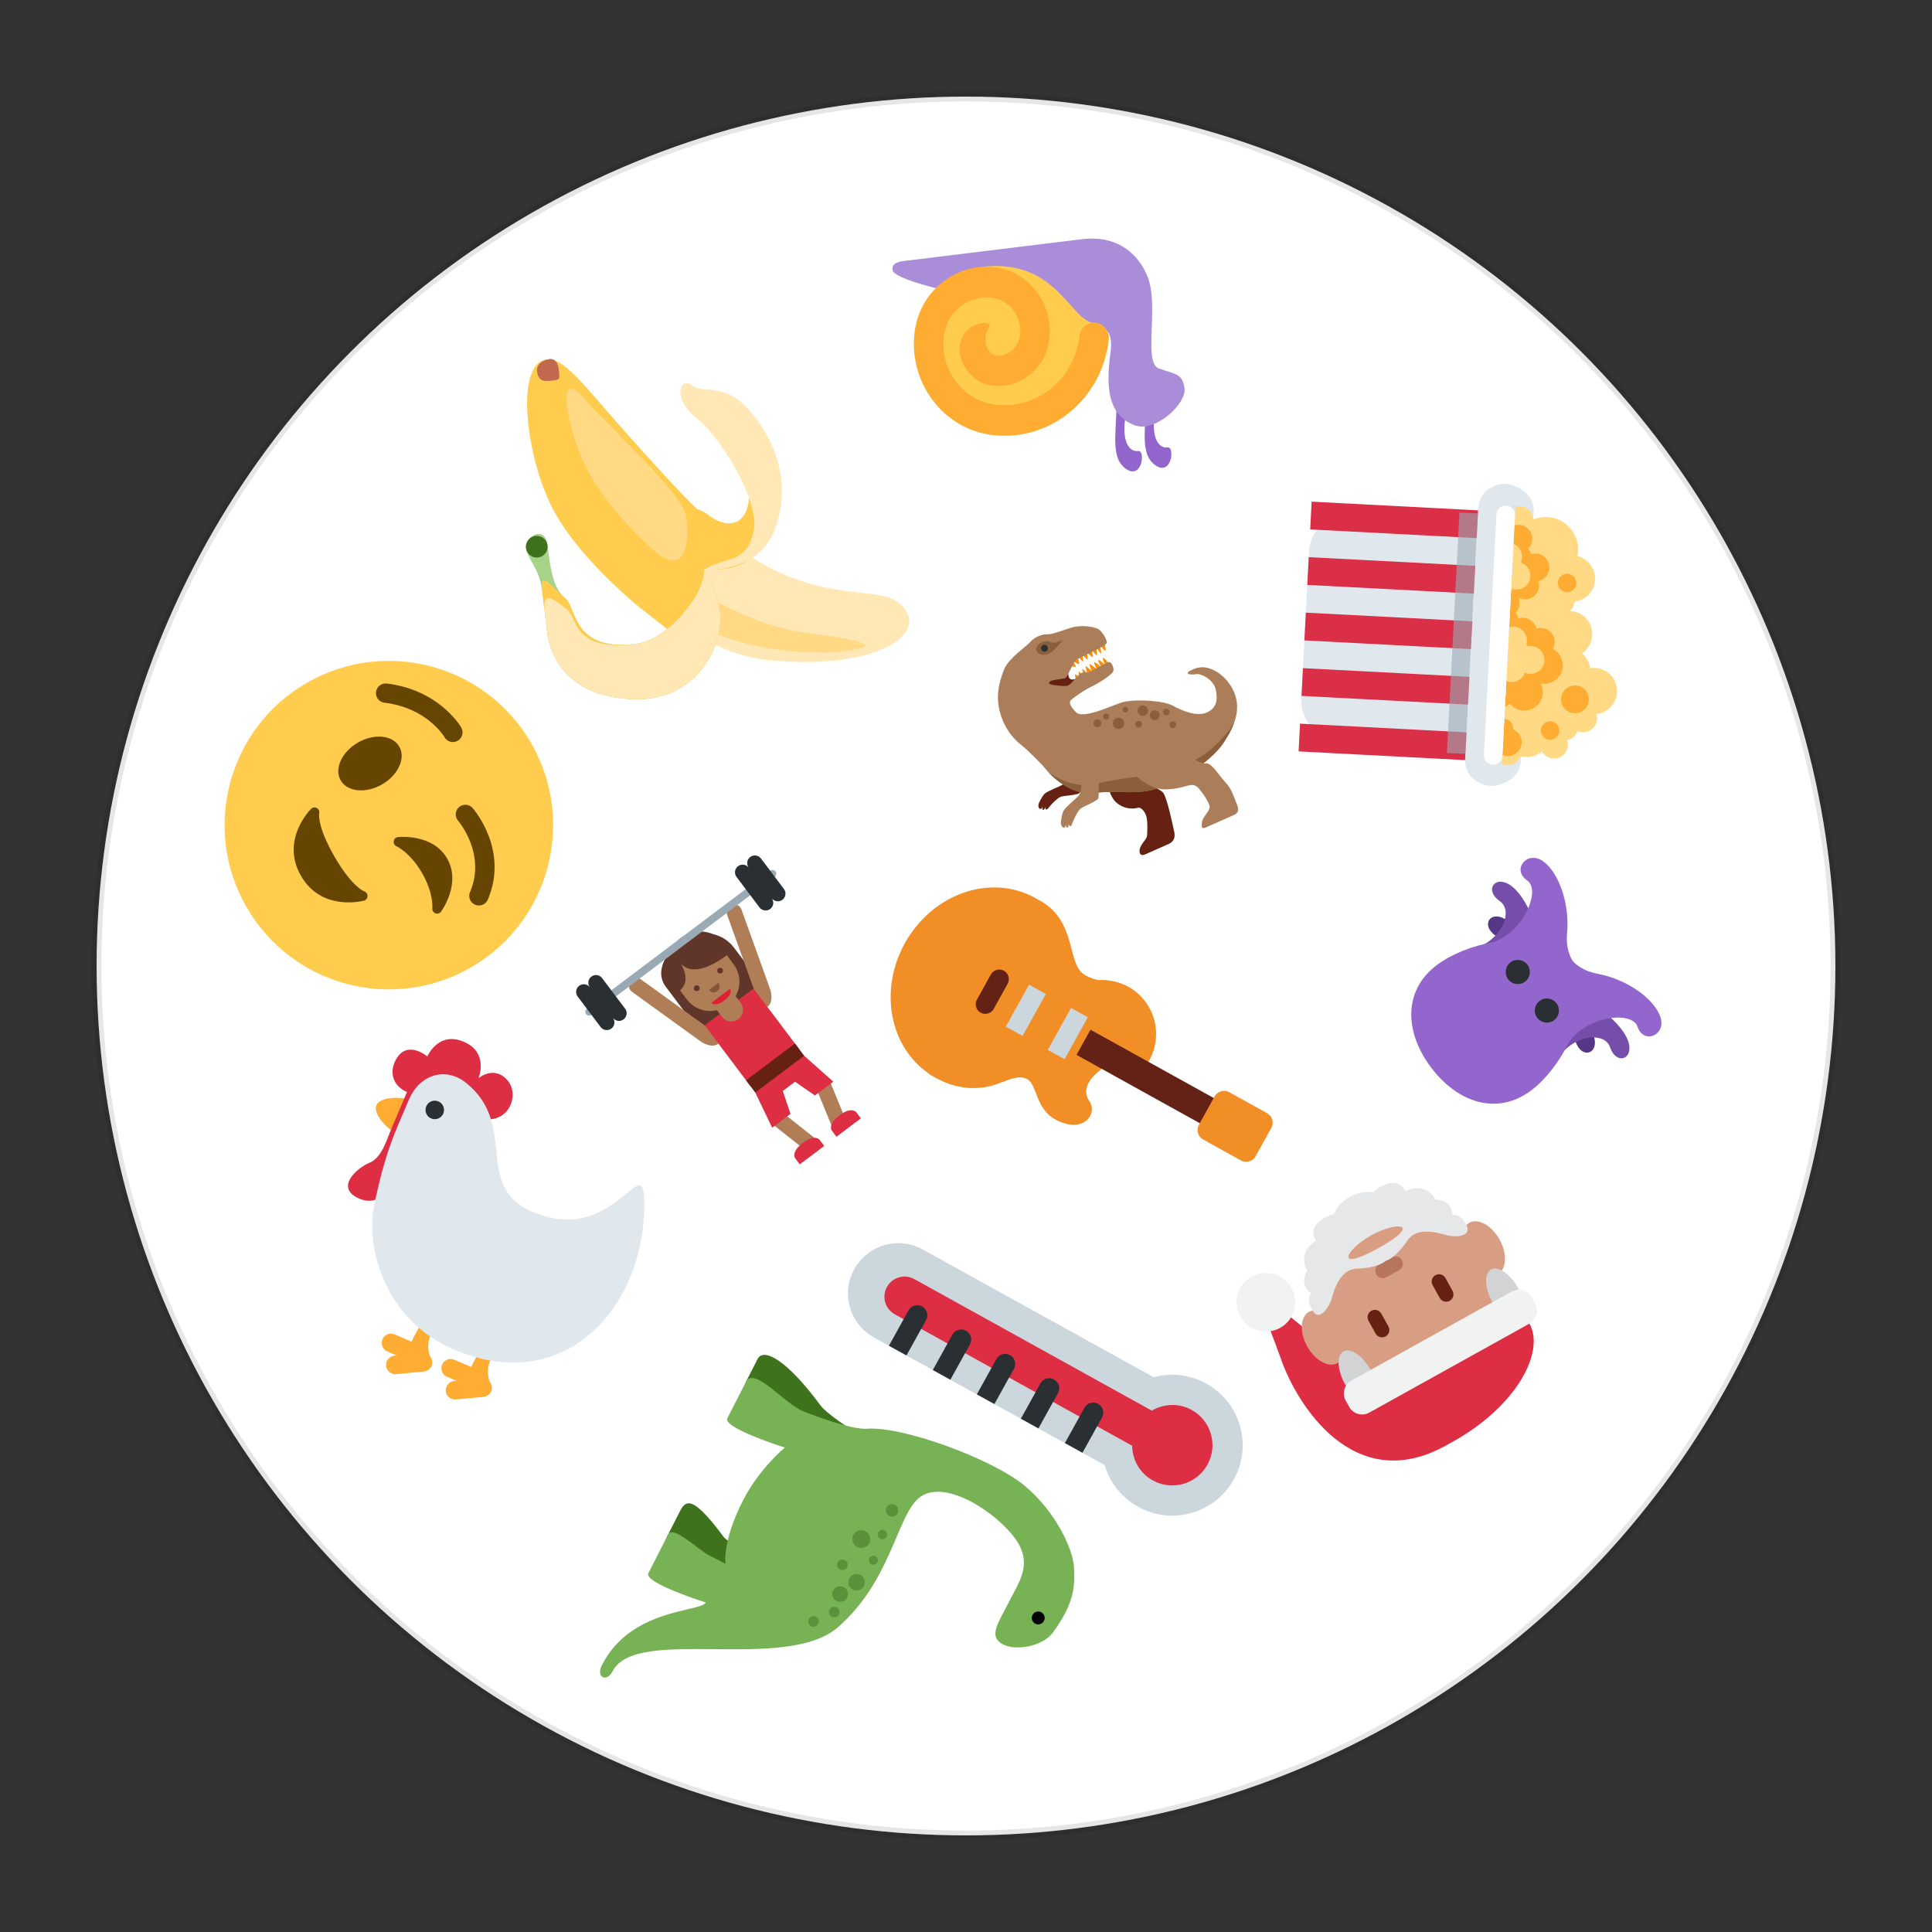 <?xml version="1.0" encoding="UTF-8" standalone="no"?>
<svg
   xmlns:dc="http://purl.org/dc/elements/1.1/"
   xmlns:cc="http://creativecommons.org/ns#"
   xmlns:rdf="http://www.w3.org/1999/02/22-rdf-syntax-ns#"
   xmlns:svg="http://www.w3.org/2000/svg"
   xmlns="http://www.w3.org/2000/svg"
   xmlns:sodipodi="http://sodipodi.sourceforge.net/DTD/sodipodi-0.dtd"
   xmlns:inkscape="http://www.inkscape.org/namespaces/inkscape"
   version="1.1"
   id="svg2"
   viewBox="0 0 200 200"
   height="200px"
   width="200px"
   inkscape:version="0.91 r13725"
   sodipodi:docname="21.svg">
  <rect x="0" y="0" width="200" height="200" fill="#333333" stroke="none"/>
  <sodipodi:namedview
     pagecolor="#ffffff"
     bordercolor="#666666"
     borderopacity="1"
     objecttolerance="10"
     gridtolerance="10"
     guidetolerance="10"
     inkscape:pageopacity="0"
     inkscape:pageshadow="2"
     inkscape:window-width="1920"
     inkscape:window-height="1060"
     id="namedview657"
     showgrid="false"
     inkscape:zoom="4.72"
     inkscape:cx="93.247945"
     inkscape:cy="97.261966"
     inkscape:window-x="0"
     inkscape:window-y="0"
     inkscape:window-maximized="1"
     inkscape:current-layer="layer1" />
  
    
    
    <defs id="defs6">

        <clipPath
           id="clipPath28"
           clipPathUnits="userSpaceOnUse">
          <path
             id="path30"
             d="M 4,36 C 0,36 0,32 0,32 L 0,32 0,4 C 0,0 4,0 4,0 l 0,0 28,0 c 4,0 4,4 4,4 l 0,0 0,28 c 0,4 -4,4 -4,4 l 0,0 -28,0 z" />
        </clipPath>


        <clipPath clipPathUnits="userSpaceOnUse" id="clipPath16-rugby">
            <path d="M 0,38 38,38 38,0 0,0 0,38 Z" id="path18"/>
        </clipPath>
        <clipPath clipPathUnits="userSpaceOnUse" id="clipPath28-rugby">
            <path d="M 9.254,28.746 C 2.09,21.582 -0.927,9.561 3.929,3.929 l 0,0 C 9.561,-0.927 21.582,2.09 28.746,9.254 l 0,0 c 7.164,7.164 11.229,17.088 5.324,24.816 l 0,0 c -1.886,1.627 -4.489,2.371 -7.387,2.37 l 0,0 c -5.752,0 -12.665,-2.93 -17.429,-7.694" id="path30"/>
        </clipPath>

        <clipPath clipPathUnits="userSpaceOnUse" id="clipPath16-carrot">
            <path d="M 0,36 36,36 36,0 0,0 0,36 Z" id="path18"/>
        </clipPath>
        <clipPath clipPathUnits="userSpaceOnUse" id="clipPath32-carrot">
            <path d="M 11.815,23.013 C 4.2,15.397 -1.265,2.86 0.502,1.093 l 0,0 c 1.768,-1.768 14.305,3.698 21.92,11.313 l 0,0 c 7.616,7.615 7.562,11.53 4.243,14.85 l 0,0 c -1.328,1.328 -2.752,2.133 -4.47,2.133 l 0,0 c -2.575,0 -5.812,-1.809 -10.38,-6.376" id="path34"/>
        </clipPath>

        <clipPath clipPathUnits="userSpaceOnUse" id="clipPath32-hat">
            <path d="m 5,33.666 c 0,-0.034 0.018,-0.067 0.022,-0.101 l 0,0 C 5.008,33.455 5,33.335 5,33.2 l 0,0 L 6.802,9.616 C 3.299,8.705 1,7.424 1,6 L 1,6 C 1,3.238 9.611,1 19,1 l 0,0 c 9.389,0 18,2.238 18,5 l 0,0 c 0,1.424 -2.298,2.705 -5.801,3.616 l 0,0 L 33,33.184 c 0,0.135 -0.008,0.263 -0.021,0.373 l 0,0 C 32.982,33.591 33,33.632 33,33.666 l 0,0 c 0,1.805 -6.268,3.267 -14,3.267 l 0,0 c -7.732,0 -14,-1.462 -14,-3.267" id="path34"/>
        </clipPath>


        <clipPath clipPathUnits="userSpaceOnUse" id="clipPath48-soccer">
            <path d="M 1,19 C 1,9.059 9.059,1 19,1 l 0,0 c 9.941,0 18,8.059 18,18 l 0,0 c 0,9.941 -8.059,18 -18,18 l 0,0 C 9.059,37 1,28.941 1,19" id="path50"/>
        </clipPath>

        <clipPath clipPathUnits="userSpaceOnUse" id="clipPath28-baguette">
            <path d="M 24.052,31.33 5.126,12.406 C 1.342,8.62 1.288,4.133 2.856,2.564 l 0,0 C 4.424,0.997 8.912,1.049 12.697,4.835 l 0,0 18.925,18.924 c 3.784,3.785 3.837,8.273 2.269,9.841 l 0,0 c -0.605,0.606 -1.647,0.969 -2.915,0.969 l 0,0 c -2.014,0 -4.602,-0.917 -6.924,-3.239" id="path30"/>
        </clipPath>
    </defs>



  <g
     id="layer1">
    <circle
       style="opacity:1;fill:white;stroke:black;stroke-width:1;stroke-miterlimit:4;stroke-dasharray:none;stroke-opacity:0.1"
       id="path4039-0-9"
       cx="100px"
       cy="100px"
       r="90px" />
    <g
       transform="matrix(-0.04,0.766,-0.766,-0.04,169.527,49.212)"
       id="g8">
      <g
         transform="matrix(1.25,0,0,-1.25,0,45)"
         id="g10">
        <g
           id="g12">
          <g
             clip-path="url(#clipPath16)"
             id="g14">
            <g
               transform="translate(7,22.5)"
               id="g20">
              <path
                 id="path22"
                 style="fill:#e1e8ed;fill-opacity:1;fill-rule:nonzero;stroke:none"
                 d="M 0,0 C 0,-1.381 -1.119,-2.5 -2.5,-2.5 -3.881,-2.5 -5,-1.381 -5,0 -5,1.381 -3.881,2.5 -2.5,2.5 -1.119,2.5 0,1.381 0,0"
                 inkscape:connector-curvature="0" />
            </g>
            <g
               transform="translate(34,22.5)"
               id="g24">
              <path
                 id="path26"
                 style="fill:#e1e8ed;fill-opacity:1;fill-rule:nonzero;stroke:none"
                 d="M 0,0 C 0,-1.381 -1.119,-2.5 -2.5,-2.5 -3.881,-2.5 -5,-1.381 -5,0 -5,1.381 -3.881,2.5 -2.5,2.5 -1.119,2.5 0,1.381 0,0"
                 inkscape:connector-curvature="0" />
            </g>
            <path
               id="path28"
               style="fill:#e1e8ed;fill-opacity:1;fill-rule:nonzero;stroke:none"
               d="m 31.594,19 -27.145,0 0,4 27.145,0 0,-4 z"
               inkscape:connector-curvature="0" />
            <g
               transform="translate(31,21)"
               id="g30">
              <path
                 id="path32"
                 style="fill:#e1e8ed;fill-opacity:1;fill-rule:nonzero;stroke:none"
                 d="m 0,0 -26.145,0 0,4 L 0.625,4 0,0 Z"
                 inkscape:connector-curvature="0" />
            </g>
            <g
               transform="translate(12,26.5)"
               id="g34">
              <path
                 id="path36"
                 style="fill:#ffd983;fill-opacity:1;fill-rule:nonzero;stroke:none"
                 d="M 0,0 C 0,-1.933 -1.567,-3.5 -3.5,-3.5 -5.433,-3.5 -7,-1.933 -7,0 -7,1.933 -5.433,3.5 -3.5,3.5 -1.567,3.5 0,1.933 0,0"
                 inkscape:connector-curvature="0" />
            </g>
            <g
               transform="translate(14,29.5)"
               id="g38">
              <path
                 id="path40"
                 style="fill:#ffd983;fill-opacity:1;fill-rule:nonzero;stroke:none"
                 d="M 0,0 C 0,-1.381 -1.119,-2.5 -2.5,-2.5 -3.881,-2.5 -5,-1.381 -5,0 -5,1.381 -3.881,2.5 -2.5,2.5 -1.119,2.5 0,1.381 0,0"
                 inkscape:connector-curvature="0" />
            </g>
            <g
               transform="translate(16,27.5)"
               id="g42">
              <path
                 id="path44"
                 style="fill:#ffd983;fill-opacity:1;fill-rule:nonzero;stroke:none"
                 d="M 0,0 C 0,-1.381 -1.119,-2.5 -2.5,-2.5 -3.881,-2.5 -5,-1.381 -5,0 -5,1.381 -3.881,2.5 -2.5,2.5 -1.119,2.5 0,1.381 0,0"
                 inkscape:connector-curvature="0" />
            </g>
            <g
               transform="translate(20,29.5)"
               id="g46">
              <path
                 id="path48"
                 style="fill:#ffd983;fill-opacity:1;fill-rule:nonzero;stroke:none"
                 d="M 0,0 C 0,-1.381 -1.119,-2.5 -2.5,-2.5 -3.881,-2.5 -5,-1.381 -5,0 -5,1.381 -3.881,2.5 -2.5,2.5 -1.119,2.5 0,1.381 0,0"
                 inkscape:connector-curvature="0" />
            </g>
            <g
               transform="translate(20,27.5)"
               id="g50">
              <path
                 id="path52"
                 style="fill:#ffd983;fill-opacity:1;fill-rule:nonzero;stroke:none"
                 d="M 0,0 C 0,-1.381 -1.119,-2.5 -2.5,-2.5 -3.881,-2.5 -5,-1.381 -5,0 -5,1.381 -3.881,2.5 -2.5,2.5 -1.119,2.5 0,1.381 0,0"
                 inkscape:connector-curvature="0" />
            </g>
            <g
               transform="translate(26,32.5)"
               id="g54">
              <path
                 id="path56"
                 style="fill:#ffd983;fill-opacity:1;fill-rule:nonzero;stroke:none"
                 d="M 0,0 C 0,-1.381 -1.119,-2.5 -2.5,-2.5 -3.881,-2.5 -5,-1.381 -5,0 -5,1.381 -3.881,2.5 -2.5,2.5 -1.119,2.5 0,1.381 0,0"
                 inkscape:connector-curvature="0" />
            </g>
            <g
               transform="translate(26,27.5)"
               id="g58">
              <path
                 id="path60"
                 style="fill:#ffd983;fill-opacity:1;fill-rule:nonzero;stroke:none"
                 d="M 0,0 C 0,-1.381 -1.119,-2.5 -2.5,-2.5 -3.881,-2.5 -5,-1.381 -5,0 -5,1.381 -3.881,2.5 -2.5,2.5 -1.119,2.5 0,1.381 0,0"
                 inkscape:connector-curvature="0" />
            </g>
            <g
               transform="translate(27,24.5)"
               id="g62">
              <path
                 id="path64"
                 style="fill:#ffd983;fill-opacity:1;fill-rule:nonzero;stroke:none"
                 d="M 0,0 C 0,-1.381 -1.119,-2.5 -2.5,-2.5 -3.881,-2.5 -5,-1.381 -5,0 -5,1.381 -3.881,2.5 -2.5,2.5 -1.119,2.5 0,1.381 0,0"
                 inkscape:connector-curvature="0" />
            </g>
            <g
               transform="translate(23,24.5)"
               id="g66">
              <path
                 id="path68"
                 style="fill:#ffd983;fill-opacity:1;fill-rule:nonzero;stroke:none"
                 d="M 0,0 C 0,-1.381 -1.119,-2.5 -2.5,-2.5 -3.881,-2.5 -5,-1.381 -5,0 -5,1.381 -3.881,2.5 -2.5,2.5 -1.119,2.5 0,1.381 0,0"
                 inkscape:connector-curvature="0" />
            </g>
            <g
               transform="translate(20,23.5)"
               id="g70">
              <path
                 id="path72"
                 style="fill:#ffd983;fill-opacity:1;fill-rule:nonzero;stroke:none"
                 d="M 0,0 C 0,-1.381 -1.119,-2.5 -2.5,-2.5 -3.881,-2.5 -5,-1.381 -5,0 -5,1.381 -3.881,2.5 -2.5,2.5 -1.119,2.5 0,1.381 0,0"
                 inkscape:connector-curvature="0" />
            </g>
            <g
               transform="translate(18,24.5)"
               id="g74">
              <path
                 id="path76"
                 style="fill:#ffd983;fill-opacity:1;fill-rule:nonzero;stroke:none"
                 d="M 0,0 C 0,-1.381 -1.119,-2.5 -2.5,-2.5 -3.881,-2.5 -5,-1.381 -5,0 -5,1.381 -3.881,2.5 -2.5,2.5 -1.119,2.5 0,1.381 0,0"
                 inkscape:connector-curvature="0" />
            </g>
            <g
               transform="translate(16,24.5)"
               id="g78">
              <path
                 id="path80"
                 style="fill:#ffd983;fill-opacity:1;fill-rule:nonzero;stroke:none"
                 d="M 0,0 C 0,-1.381 -1.119,-2.5 -2.5,-2.5 -3.881,-2.5 -5,-1.381 -5,0 -5,1.381 -3.881,2.5 -2.5,2.5 -1.119,2.5 0,1.381 0,0"
                 inkscape:connector-curvature="0" />
            </g>
            <g
               transform="translate(14,23.5)"
               id="g82">
              <path
                 id="path84"
                 style="fill:#ffd983;fill-opacity:1;fill-rule:nonzero;stroke:none"
                 d="M 0,0 C 0,-1.381 -1.119,-2.5 -2.5,-2.5 -3.881,-2.5 -5,-1.381 -5,0 -5,1.381 -3.881,2.5 -2.5,2.5 -1.119,2.5 0,1.381 0,0"
                 inkscape:connector-curvature="0" />
            </g>
            <g
               transform="translate(11,23.5)"
               id="g86">
              <path
                 id="path88"
                 style="fill:#ffd983;fill-opacity:1;fill-rule:nonzero;stroke:none"
                 d="M 0,0 C 0,-1.381 -1.119,-2.5 -2.5,-2.5 -3.881,-2.5 -5,-1.381 -5,0 -5,1.381 -3.881,2.5 -2.5,2.5 -1.119,2.5 0,1.381 0,0"
                 inkscape:connector-curvature="0" />
            </g>
            <g
               transform="translate(30,22.5)"
               id="g90">
              <path
                 id="path92"
                 style="fill:#ffd983;fill-opacity:1;fill-rule:nonzero;stroke:none"
                 d="M 0,0 C 0,-1.381 -1.119,-2.5 -2.5,-2.5 -3.881,-2.5 -5,-1.381 -5,0 -5,1.381 -3.881,2.5 -2.5,2.5 -1.119,2.5 0,1.381 0,0"
                 inkscape:connector-curvature="0" />
            </g>
            <g
               transform="translate(28,28.5)"
               id="g94">
              <path
                 id="path96"
                 style="fill:#ffd983;fill-opacity:1;fill-rule:nonzero;stroke:none"
                 d="M 0,0 C 0,-1.381 -1.119,-2.5 -2.5,-2.5 -3.881,-2.5 -5,-1.381 -5,0 -5,1.381 -3.881,2.5 -2.5,2.5 -1.119,2.5 0,1.381 0,0"
                 inkscape:connector-curvature="0" />
            </g>
            <g
               transform="translate(31,25.5)"
               id="g98">
              <path
                 id="path100"
                 style="fill:#ffd983;fill-opacity:1;fill-rule:nonzero;stroke:none"
                 d="M 0,0 C 0,-1.381 -1.119,-2.5 -2.5,-2.5 -3.881,-2.5 -5,-1.381 -5,0 -5,1.381 -3.881,2.5 -2.5,2.5 -1.119,2.5 0,1.381 0,0"
                 inkscape:connector-curvature="0" />
            </g>
            <g
               transform="translate(24,29.5)"
               id="g102">
              <path
                 id="path104"
                 style="fill:#ffd983;fill-opacity:1;fill-rule:nonzero;stroke:none"
                 d="M 0,0 C 0,-1.381 -1.119,-2.5 -2.5,-2.5 -3.881,-2.5 -5,-1.381 -5,0 -5,1.381 -3.881,2.5 -2.5,2.5 -1.119,2.5 0,1.381 0,0"
                 inkscape:connector-curvature="0" />
            </g>
            <g
               transform="translate(23,27.5)"
               id="g106">
              <path
                 id="path108"
                 style="fill:#ffd983;fill-opacity:1;fill-rule:nonzero;stroke:none"
                 d="M 0,0 C 0,-1.381 -1.119,-2.5 -2.5,-2.5 -3.881,-2.5 -5,-1.381 -5,0 -5,1.381 -3.881,2.5 -2.5,2.5 -1.119,2.5 0,1.381 0,0"
                 inkscape:connector-curvature="0" />
            </g>
            <g
               transform="translate(28,31.5)"
               id="g110">
              <path
                 id="path112"
                 style="fill:#ffd983;fill-opacity:1;fill-rule:nonzero;stroke:none"
                 d="M 0,0 C 0,-0.829 -0.672,-1.5 -1.5,-1.5 -2.328,-1.5 -3,-0.829 -3,0 -3,0.829 -2.328,1.5 -1.5,1.5 -0.672,1.5 0,0.829 0,0"
                 inkscape:connector-curvature="0" />
            </g>
            <g
               transform="translate(31,28.5)"
               id="g114">
              <path
                 id="path116"
                 style="fill:#ffd983;fill-opacity:1;fill-rule:nonzero;stroke:none"
                 d="M 0,0 C 0,-0.829 -0.672,-1.5 -1.5,-1.5 -2.328,-1.5 -3,-0.829 -3,0 -3,0.829 -2.328,1.5 -1.5,1.5 -0.672,1.5 0,0.829 0,0"
                 inkscape:connector-curvature="0" />
            </g>
            <g
               transform="translate(32,23.5)"
               id="g118">
              <path
                 id="path120"
                 style="fill:#ffd983;fill-opacity:1;fill-rule:nonzero;stroke:none"
                 d="M 0,0 C 0,-0.829 -0.672,-1.5 -1.5,-1.5 -2.328,-1.5 -3,-0.829 -3,0 -3,0.829 -2.328,1.5 -1.5,1.5 -0.672,1.5 0,0.829 0,0"
                 inkscape:connector-curvature="0" />
            </g>
            <g
               transform="translate(7,23.5)"
               id="g122">
              <path
                 id="path124"
                 style="fill:#ffd983;fill-opacity:1;fill-rule:nonzero;stroke:none"
                 d="M 0,0 C 0,-0.829 -0.672,-1.5 -1.5,-1.5 -2.328,-1.5 -3,-0.829 -3,0 -3,0.829 -2.328,1.5 -1.5,1.5 -0.672,1.5 0,0.829 0,0"
                 inkscape:connector-curvature="0" />
            </g>
            <g
               transform="translate(29,29.5)"
               id="g126">
              <path
                 id="path128"
                 style="fill:#ffd983;fill-opacity:1;fill-rule:nonzero;stroke:none"
                 d="M 0,0 C 0,-0.829 -0.672,-1.5 -1.5,-1.5 -2.328,-1.5 -3,-0.829 -3,0 -3,0.829 -2.328,1.5 -1.5,1.5 -0.672,1.5 0,0.829 0,0"
                 inkscape:connector-curvature="0" />
            </g>
            <g
               transform="translate(26,30.5)"
               id="g130">
              <path
                 id="path132"
                 style="fill:#ffac33;fill-opacity:1;fill-rule:nonzero;stroke:none"
                 d="M 0,0 C 0,-0.828 -0.672,-1.5 -1.5,-1.5 -2.328,-1.5 -3,-0.828 -3,0 -3,0.828 -2.328,1.5 -1.5,1.5 -0.672,1.5 0,0.828 0,0"
                 inkscape:connector-curvature="0" />
            </g>
            <g
               transform="translate(12,25.5)"
               id="g134">
              <path
                 id="path136"
                 style="fill:#ffac33;fill-opacity:1;fill-rule:nonzero;stroke:none"
                 d="M 0,0 C 0,-0.828 -0.672,-1.5 -1.5,-1.5 -2.328,-1.5 -3,-0.828 -3,0 -3,0.828 -2.328,1.5 -1.5,1.5 -0.672,1.5 0,0.828 0,0"
                 inkscape:connector-curvature="0" />
            </g>
            <g
               transform="translate(14,24.5)"
               id="g138">
              <path
                 id="path140"
                 style="fill:#ffac33;fill-opacity:1;fill-rule:nonzero;stroke:none"
                 d="M 0,0 C 0,-0.828 -0.672,-1.5 -1.5,-1.5 -2.328,-1.5 -3,-0.828 -3,0 -3,0.828 -2.328,1.5 -1.5,1.5 -0.672,1.5 0,0.828 0,0"
                 inkscape:connector-curvature="0" />
            </g>
            <g
               transform="translate(12,23.5)"
               id="g142">
              <path
                 id="path144"
                 style="fill:#ffac33;fill-opacity:1;fill-rule:nonzero;stroke:none"
                 d="M 0,0 C 0,-0.828 -0.672,-1.5 -1.5,-1.5 -2.328,-1.5 -3,-0.828 -3,0 -3,0.828 -2.328,1.5 -1.5,1.5 -0.672,1.5 0,0.828 0,0"
                 inkscape:connector-curvature="0" />
            </g>
            <g
               transform="translate(11,23.5)"
               id="g146">
              <path
                 id="path148"
                 style="fill:#ffac33;fill-opacity:1;fill-rule:nonzero;stroke:none"
                 d="M 0,0 C 0,-0.828 -0.672,-1.5 -1.5,-1.5 -2.328,-1.5 -3,-0.828 -3,0 -3,0.828 -2.328,1.5 -1.5,1.5 -0.672,1.5 0,0.828 0,0"
                 inkscape:connector-curvature="0" />
            </g>
            <g
               transform="translate(9,23.5)"
               id="g150">
              <path
                 id="path152"
                 style="fill:#ffac33;fill-opacity:1;fill-rule:nonzero;stroke:none"
                 d="M 0,0 C 0,-0.828 -0.672,-1.5 -1.5,-1.5 -2.328,-1.5 -3,-0.828 -3,0 -3,0.828 -2.328,1.5 -1.5,1.5 -0.672,1.5 0,0.828 0,0"
                 inkscape:connector-curvature="0" />
            </g>
            <g
               transform="translate(16,22.5)"
               id="g154">
              <path
                 id="path156"
                 style="fill:#ffac33;fill-opacity:1;fill-rule:nonzero;stroke:none"
                 d="M 0,0 C 0,-0.828 -0.672,-1.5 -1.5,-1.5 -2.328,-1.5 -3,-0.828 -3,0 -3,0.828 -2.328,1.5 -1.5,1.5 -0.672,1.5 0,0.828 0,0"
                 inkscape:connector-curvature="0" />
            </g>
            <g
               transform="translate(20,26.5)"
               id="g158">
              <path
                 id="path160"
                 style="fill:#ffac33;fill-opacity:1;fill-rule:nonzero;stroke:none"
                 d="M 0,0 C 0,-0.828 -0.672,-1.5 -1.5,-1.5 -2.328,-1.5 -3,-0.828 -3,0 -3,0.828 -2.328,1.5 -1.5,1.5 -0.672,1.5 0,0.828 0,0"
                 inkscape:connector-curvature="0" />
            </g>
            <g
               transform="translate(31,23.5)"
               id="g162">
              <path
                 id="path164"
                 style="fill:#ffac33;fill-opacity:1;fill-rule:nonzero;stroke:none"
                 d="M 0,0 C 0,-0.828 -0.672,-1.5 -1.5,-1.5 -2.328,-1.5 -3,-0.828 -3,0 -3,0.828 -2.328,1.5 -1.5,1.5 -0.672,1.5 0,0.828 0,0"
                 inkscape:connector-curvature="0" />
            </g>
            <g
               transform="translate(19,24.5)"
               id="g166">
              <path
                 id="path168"
                 style="fill:#ffac33;fill-opacity:1;fill-rule:nonzero;stroke:none"
                 d="M 0,0 C 0,-0.828 -0.672,-1.5 -1.5,-1.5 -2.328,-1.5 -3,-0.828 -3,0 -3,0.828 -2.328,1.5 -1.5,1.5 -0.672,1.5 0,0.828 0,0"
                 inkscape:connector-curvature="0" />
            </g>
            <g
               transform="translate(18,22.5)"
               id="g170">
              <path
                 id="path172"
                 style="fill:#ffac33;fill-opacity:1;fill-rule:nonzero;stroke:none"
                 d="M 0,0 C 0,-0.828 -0.672,-1.5 -1.5,-1.5 -2.328,-1.5 -3,-0.828 -3,0 -3,0.828 -2.328,1.5 -1.5,1.5 -0.672,1.5 0,0.828 0,0"
                 inkscape:connector-curvature="0" />
            </g>
            <g
               transform="translate(29,28)"
               id="g174">
              <path
                 id="path176"
                 style="fill:#ffac33;fill-opacity:1;fill-rule:nonzero;stroke:none"
                 d="m 0,0 c 0,-0.552 -0.448,-1 -1,-1 -0.552,0 -1,0.448 -1,1 0,0.552 0.448,1 1,1 0.552,0 1,-0.448 1,-1"
                 inkscape:connector-curvature="0" />
            </g>
            <g
               transform="translate(29,23)"
               id="g178">
              <path
                 id="path180"
                 style="fill:#ffac33;fill-opacity:1;fill-rule:nonzero;stroke:none"
                 d="m 0,0 c 0,-0.552 -0.448,-1 -1,-1 -0.552,0 -1,0.448 -1,1 0,0.552 0.448,1 1,1 0.552,0 1,-0.448 1,-1"
                 inkscape:connector-curvature="0" />
            </g>
            <g
               transform="translate(13,29)"
               id="g182">
              <path
                 id="path184"
                 style="fill:#ffac33;fill-opacity:1;fill-rule:nonzero;stroke:none"
                 d="m 0,0 c 0,-0.552 -0.448,-1 -1,-1 -0.552,0 -1,0.448 -1,1 0,0.552 0.448,1 1,1 0.552,0 1,-0.448 1,-1"
                 inkscape:connector-curvature="0" />
            </g>
            <g
               transform="translate(26,25)"
               id="g186">
              <path
                 id="path188"
                 style="fill:#ffac33;fill-opacity:1;fill-rule:nonzero;stroke:none"
                 d="m 0,0 c 0,-1.104 -0.895,-2 -2,-2 -1.104,0 -2,0.896 -2,2 0,1.105 0.896,2 2,2 1.105,0 2,-0.895 2,-2"
                 inkscape:connector-curvature="0" />
            </g>
            <g
               transform="translate(23,24)"
               id="g190">
              <path
                 id="path192"
                 style="fill:#ffac33;fill-opacity:1;fill-rule:nonzero;stroke:none"
                 d="m 0,0 c 0,-1.104 -0.895,-2 -2,-2 -1.104,0 -2,0.896 -2,2 0,1.105 0.896,2 2,2 1.105,0 2,-0.895 2,-2"
                 inkscape:connector-curvature="0" />
            </g>
            <g
               transform="translate(26,22)"
               id="g194">
              <path
                 id="path196"
                 style="fill:#ffac33;fill-opacity:1;fill-rule:nonzero;stroke:none"
                 d="m 0,0 c 0,-1.104 -0.895,-2 -2,-2 -1.104,0 -2,0.896 -2,2 0,1.105 0.896,2 2,2 1.105,0 2,-0.895 2,-2"
                 inkscape:connector-curvature="0" />
            </g>
            <g
               transform="translate(23,27)"
               id="g198">
              <path
                 id="path200"
                 style="fill:#ffac33;fill-opacity:1;fill-rule:nonzero;stroke:none"
                 d="m 0,0 c 0,-1.104 -0.895,-2 -2,-2 -1.104,0 -2,0.896 -2,2 0,1.105 0.896,2 2,2 1.105,0 2,-0.895 2,-2"
                 inkscape:connector-curvature="0" />
            </g>
            <g
               transform="translate(22,25.5)"
               id="g202">
              <path
                 id="path204"
                 style="fill:#ffd983;fill-opacity:1;fill-rule:nonzero;stroke:none"
                 d="M 0,0 C 0,-0.829 -0.672,-1.5 -1.5,-1.5 -2.328,-1.5 -3,-0.829 -3,0 -3,0.829 -2.328,1.5 -1.5,1.5 -0.672,1.5 0,0.829 0,0"
                 inkscape:connector-curvature="0" />
            </g>
            <g
               transform="translate(13,23.5)"
               id="g206">
              <path
                 id="path208"
                 style="fill:#ffd983;fill-opacity:1;fill-rule:nonzero;stroke:none"
                 d="M 0,0 C 0,-0.829 -0.672,-1.5 -1.5,-1.5 -2.328,-1.5 -3,-0.829 -3,0 -3,0.829 -2.328,1.5 -1.5,1.5 -0.672,1.5 0,0.829 0,0"
                 inkscape:connector-curvature="0" />
            </g>
            <g
               transform="translate(11,22.5)"
               id="g210">
              <path
                 id="path212"
                 style="fill:#ffd983;fill-opacity:1;fill-rule:nonzero;stroke:none"
                 d="M 0,0 C 0,-0.829 -0.672,-1.5 -1.5,-1.5 -2.328,-1.5 -3,-0.829 -3,0 -3,0.829 -2.328,1.5 -1.5,1.5 -0.672,1.5 0,0.829 0,0"
                 inkscape:connector-curvature="0" />
            </g>
            <g
               transform="translate(20,23.5)"
               id="g214">
              <path
                 id="path216"
                 style="fill:#ffd983;fill-opacity:1;fill-rule:nonzero;stroke:none"
                 d="M 0,0 C 0,-0.829 -0.672,-1.5 -1.5,-1.5 -2.328,-1.5 -3,-0.829 -3,0 -3,0.829 -2.328,1.5 -1.5,1.5 -0.672,1.5 0,0.829 0,0"
                 inkscape:connector-curvature="0" />
            </g>
            <g
               transform="translate(23,23.5)"
               id="g218">
              <path
                 id="path220"
                 style="fill:#ffd983;fill-opacity:1;fill-rule:nonzero;stroke:none"
                 d="M 0,0 C 0,-0.829 -0.672,-1.5 -1.5,-1.5 -2.328,-1.5 -3,-0.829 -3,0 -3,0.829 -2.328,1.5 -1.5,1.5 -0.672,1.5 0,0.829 0,0"
                 inkscape:connector-curvature="0" />
            </g>
            <g
               transform="translate(22,23.5)"
               id="g222">
              <path
                 id="path224"
                 style="fill:#ffd983;fill-opacity:1;fill-rule:nonzero;stroke:none"
                 d="M 0,0 C 0,-0.829 -0.672,-1.5 -1.5,-1.5 -2.328,-1.5 -3,-0.829 -3,0 -3,0.829 -2.328,1.5 -1.5,1.5 -0.672,1.5 0,0.829 0,0"
                 inkscape:connector-curvature="0" />
            </g>
            <g
               transform="translate(30.182,4.996)"
               id="g226">
              <path
                 id="path228"
                 style="fill:#e1e8ed;fill-opacity:1;fill-rule:nonzero;stroke:none"
                 d="m 0,0 c -0.1,-2.198 -1.981,-3.996 -4.182,-3.996 l -16,0 c -2.2,0 -4.081,1.798 -4.181,3.996 L -25,14.008 c -0.1,2.198 1.618,3.996 3.818,3.996 l 18,0 c 2.201,0 3.918,-1.798 3.819,-3.996 L 0,0 Z"
                 inkscape:connector-curvature="0" />
            </g>
          </g>
        </g>
        <g
           id="g230">
          <g
             clip-path="url(#clipPath234)"
             id="g232">
            <g
               transform="translate(17.668,20)"
               id="g238">
              <path
                 id="path240"
                 style="fill:#da2f47;fill-opacity:1;fill-rule:nonzero;stroke:none"
                 d="M 0,0 1,0 C 0.5,0 -1,0.657 -1,-1 l -10e-4,-2.001 0,-16 3.001,0 L 2,-1 C 2,0.657 0.5,0 0,0"
                 inkscape:connector-curvature="0" />
            </g>
            <g
               transform="translate(23.668,20)"
               id="g242">
              <path
                 id="path244"
                 style="fill:#da2f47;fill-opacity:1;fill-rule:nonzero;stroke:none"
                 d="M 0,0 1,0 C 0.5,0 -1,0.657 -1,-1 l 0,-2.001 0,-16 3,0 L 2,-1 C 2,0.657 0.5,0 0,0"
                 inkscape:connector-curvature="0" />
            </g>
            <g
               transform="translate(29.668,20)"
               id="g246">
              <path
                 id="path248"
                 style="fill:#da2f47;fill-opacity:1;fill-rule:nonzero;stroke:none"
                 d="M 0,0 1,0 C 0.5,0 -1,0.657 -1,-1 l 0,-2.001 0,-16 3,0 L 2,-1 C 2,0.657 0.5,0 0,0"
                 inkscape:connector-curvature="0" />
            </g>
            <g
               transform="translate(11.668,20)"
               id="g250">
              <path
                 id="path252"
                 style="fill:#da2f47;fill-opacity:1;fill-rule:nonzero;stroke:none"
                 d="M 0,0 1,0 C 0.5,0 -1,0.657 -1,-1 l 0,-2.001 0,-16 3,0 L 2,-1 C 2,0.657 0.5,0 0,0"
                 inkscape:connector-curvature="0" />
            </g>
            <g
               transform="translate(5.668,20)"
               id="g254">
              <path
                 id="path256"
                 style="fill:#da2f47;fill-opacity:1;fill-rule:nonzero;stroke:none"
                 d="M 0,0 1,0 C 0.5,0 -1,0.657 -1,-1 l 0,-2.001 0,-16 3,0 L 2,-1 C 2,0.657 0.5,0 0,0"
                 inkscape:connector-curvature="0" />
            </g>
            <g
               id="g258">
              <g
                 id="g260" />
              <g
                 id="g266">
                <g
                   style="opacity:0.6"
                   id="g268"
                   clip-path="url(#clipPath262)">
                  <path
                     id="path270"
                     style="fill:#99aab5;fill-opacity:1;fill-rule:nonzero;stroke:none"
                     d="m 31,17 -26,0 0,2 26,0 0,-2 z"
                     inkscape:connector-curvature="0" />
                </g>
              </g>
            </g>
          </g>
        </g>
        <g
           id="g272">
          <g
             clip-path="url(#clipPath276)"
             id="g274">
            <g
               transform="translate(34,21)"
               id="g280">
              <path
                 id="path282"
                 style="fill:#e1e8ed;fill-opacity:1;fill-rule:nonzero;stroke:none"
                 d="M 0,0 C 0,-1.104 -1.119,-2 -2.5,-2 -3.881,-2 -5,-1.104 -5,0 -5,1.105 -3.881,2 -2.5,2 -1.119,2 0,1.105 0,0"
                 inkscape:connector-curvature="0" />
            </g>
            <g
               transform="translate(7,21)"
               id="g284">
              <path
                 id="path286"
                 style="fill:#e1e8ed;fill-opacity:1;fill-rule:nonzero;stroke:none"
                 d="M 0,0 C 0,-1.104 -1.119,-2 -2.5,-2 -3.881,-2 -5,-1.104 -5,0 -5,1.105 -3.881,2 -2.5,2 -1.119,2 0,1.105 0,0"
                 inkscape:connector-curvature="0" />
            </g>
            <path
               id="path288"
               style="fill:#e1e8ed;fill-opacity:1;fill-rule:nonzero;stroke:none"
               d="m 31.594,19 -27.145,0 0,4 27.145,0 0,-4 z"
               inkscape:connector-curvature="0" />
            <g
               transform="translate(32,22)"
               id="g290">
              <path
                 id="path292"
                 style="fill:#ffffff;fill-opacity:1;fill-rule:nonzero;stroke:none"
                 d="m 0,0 c 0,-0.552 -0.447,-1 -1,-1 l -26,0 c -0.552,0 -1,0.448 -1,1 0,0.552 0.448,1 1,1 L -1,1 C -0.447,1 0,0.552 0,0"
                 inkscape:connector-curvature="0" />
            </g>
            <g
               transform="translate(33.281,24.25)"
               id="g294">
              <path
                 id="path296"
                 style="fill:#e1e8ed;fill-opacity:1;fill-rule:nonzero;stroke:none"
                 d="m 0,0 c 0.281,-0.297 2.141,-2.422 0.031,-4.594 -0.359,0.11 -0.75,3.875 -0.562,4.141 C -0.344,-0.187 0,0 0,0"
                 inkscape:connector-curvature="0" />
            </g>
            <g
               transform="translate(2.737,24.25)"
               id="g298">
              <path
                 id="path300"
                 style="fill:#e1e8ed;fill-opacity:1;fill-rule:nonzero;stroke:none"
                 d="m 0,0 c -0.281,-0.297 -2.221,-2.391 -0.112,-4.562 0.36,0.109 0.831,3.843 0.643,4.109 C 0.344,-0.187 0,0 0,0"
                 inkscape:connector-curvature="0" />
            </g>
          </g>
        </g>
      </g>
    </g>
    <g
       transform="matrix(-0.409,0.802,-0.802,-0.409,115.989,156.199)"
       id="g148">
      <g
         transform="matrix(1.25,0,0,-1.25,0,45)"
         id="g151">
        <g
           id="g153">
          <g
             clip-path="url(#clipPath16)"
             id="g155">
            <g
               transform="translate(17.68,14)"
               id="g157">
              <path
                 id="path159"
                 style="fill:#3e721d;fill-opacity:1;fill-rule:nonzero;stroke:none"
                 d="M 0,0 C 0,0 1.937,-7.873 1.187,-9.373 -1.187,-14.119 0,-14 1.187,-14 l 2.373,0 C 5.933,-14 2.373,0 2.373,0 L 0,0 Z"
                 inkscape:connector-curvature="0" />
            </g>
            <g
               transform="translate(5.255,16.613)"
               id="g161">
              <path
                 id="path163"
                 style="fill:#3e721d;fill-opacity:1;fill-rule:nonzero;stroke:none"
                 d="m 0,0 c 0,0 -0.436,-7.993 -1.187,-9.493 -2.373,-4.747 -2.373,-7.12 -1.186,-7.12 l 2.373,0 c 1.187,0 1.187,4.153 1.187,5.34 0,1.186 1.186,8.603 1.186,8.603 L 0,0 Z"
                 inkscape:connector-curvature="0" />
            </g>
            <g
               transform="translate(12.374,30.749)"
               id="g28">
              <path
                 id="path166"
                 style="fill:#77b255;fill-opacity:1;fill-rule:nonzero;stroke:none"
                 d="m 0,0 c -2.068,-0.018 -4.209,0.435 -5.523,-2.099 -1.404,-2.709 -2.065,-8.579 0.777,-9.664 2.478,-0.946 7.933,1.187 13.865,-1.186 5.933,-2.373 8.306,-16.612 13.016,-16.631 1.223,-0.004 1.205,-1.123 0,-1.132 -5.914,-0.045 -8.509,5.897 -9.509,5.897 0,0 1,-5.934 0,-5.934 l -4,0 c -1,0 0,3.081 0,4.267 l 0,1.667 c 0,0 -1.593,-1.218 -5.937,-1.218 -3.282,0 -6.063,1.218 -6.063,1.218 0,0 1,-5.934 0,-5.934 l -3.745,0 c -1.678,0 0.165,4.013 0,5.933 -0.102,1.182 -0.511,4.757 -1.224,5.933 -1.726,2.848 -2.763,11.522 -1.929,15.286 0.781,3.526 3.122,6.633 4.675,7.511 1.519,0.858 2.862,1.499 6.19,0.965 C 2.368,4.594 4.184,1.957 3.484,0.605 3.063,-0.206 1.544,0.013 0,0"
                 inkscape:connector-curvature="0" />
            </g>
            <g
               transform="translate(12.967,33.819)"
               id="g32">
              <path
                 id="path34"
                 style="fill:#000000;fill-opacity:1;fill-rule:nonzero;stroke:none"
                 d="m 0,0 c 0,-0.328 -0.265,-0.593 -0.593,-0.593 -0.328,0 -0.594,0.265 -0.594,0.593 0,0.328 0.266,0.593 0.594,0.593 C -0.265,0.593 0,0.328 0,0"
                 inkscape:connector-curvature="0" />
            </g>
            <g
               transform="translate(10.218,17.515)"
               id="g36">
              <path
                 id="path38"
                 style="fill:#5c913b;fill-opacity:1;fill-rule:nonzero;stroke:none"
                 d="m 0,0 c 0.094,-0.304 -0.076,-0.626 -0.38,-0.72 -0.303,-0.094 -0.626,0.076 -0.72,0.379 -0.094,0.304 0.076,0.627 0.38,0.721 C -0.417,0.474 -0.094,0.304 0,0"
                 inkscape:connector-curvature="0" />
            </g>
            <g
               transform="translate(14.092,16.267)"
               id="g40">
              <path
                 id="path42"
                 style="fill:#5c913b;fill-opacity:1;fill-rule:nonzero;stroke:none"
                 d="m 0,0 c 0.134,-0.432 -0.108,-0.891 -0.541,-1.025 -0.432,-0.134 -0.891,0.108 -1.025,0.54 -0.134,0.433 0.108,0.892 0.541,1.026 C -0.593,0.674 -0.134,0.432 0,0"
                 inkscape:connector-curvature="0" />
            </g>
            <g
               transform="translate(12.467,17.693)"
               id="g44">
              <path
                 id="path46"
                 style="fill:#5c913b;fill-opacity:1;fill-rule:nonzero;stroke:none"
                 d="m 0,0 c 0.071,-0.23 -0.057,-0.474 -0.288,-0.545 -0.23,-0.072 -0.474,0.057 -0.545,0.287 -0.071,0.23 0.058,0.474 0.287,0.546 C -0.315,0.359 -0.071,0.23 0,0"
                 inkscape:connector-curvature="0" />
            </g>
            <g
               transform="translate(14.925,18.023)"
               id="g48">
              <path
                 id="path50"
                 style="fill:#5c913b;fill-opacity:1;fill-rule:nonzero;stroke:none"
                 d="m 0,0 c 0.067,-0.217 -0.054,-0.448 -0.272,-0.516 -0.217,-0.067 -0.448,0.055 -0.516,0.272 -0.067,0.218 0.055,0.448 0.272,0.516 C -0.298,0.339 -0.067,0.217 0,0"
                 inkscape:connector-curvature="0" />
            </g>
            <g
               transform="translate(17.768,17.674)"
               id="g52">
              <path
                 id="path54"
                 style="fill:#5c913b;fill-opacity:1;fill-rule:nonzero;stroke:none"
                 d="m 0,0 c 0.125,-0.402 -0.101,-0.829 -0.503,-0.954 -0.402,-0.124 -0.829,0.101 -0.953,0.503 -0.125,0.402 0.1,0.829 0.502,0.954 C -0.552,0.627 -0.125,0.402 0,0"
                 inkscape:connector-curvature="0" />
            </g>
            <g
               transform="translate(22.521,15.695)"
               id="g56">
              <path
                 id="path58"
                 style="fill:#5c913b;fill-opacity:1;fill-rule:nonzero;stroke:none"
                 d="m 0,0 c 0.08,-0.257 -0.064,-0.531 -0.322,-0.61 -0.257,-0.08 -0.53,0.064 -0.61,0.321 -0.08,0.258 0.064,0.531 0.322,0.611 C -0.353,0.402 -0.08,0.257 0,0"
                 inkscape:connector-curvature="0" />
            </g>
            <g
               transform="translate(16.667,15.695)"
               id="g60">
              <path
                 id="path62"
                 style="fill:#5c913b;fill-opacity:1;fill-rule:nonzero;stroke:none"
                 d="m 0,0 c 0.08,-0.257 -0.064,-0.531 -0.322,-0.61 -0.257,-0.08 -0.53,0.064 -0.61,0.321 -0.08,0.258 0.064,0.531 0.322,0.611 C -0.353,0.402 -0.08,0.257 0,0"
                 inkscape:connector-curvature="0" />
            </g>
            <g
               transform="translate(20.885,17.001)"
               id="g64">
              <path
                 id="path66"
                 style="fill:#5c913b;fill-opacity:1;fill-rule:nonzero;stroke:none"
                 d="m 0,0 c 0.08,-0.257 -0.064,-0.531 -0.322,-0.61 -0.257,-0.08 -0.53,0.064 -0.61,0.321 -0.08,0.258 0.064,0.531 0.322,0.611 C -0.353,0.401 -0.08,0.257 0,0"
                 inkscape:connector-curvature="0" />
            </g>
            <g
               transform="translate(19.384,16.802)"
               id="g68">
              <path
                 id="path70"
                 style="fill:#5c913b;fill-opacity:1;fill-rule:nonzero;stroke:none"
                 d="m 0,0 c 0.118,-0.381 -0.095,-0.785 -0.476,-0.903 -0.381,-0.118 -0.786,0.095 -0.904,0.476 -0.117,0.381 0.096,0.785 0.477,0.903 C -0.522,0.594 -0.118,0.381 0,0"
                 inkscape:connector-curvature="0" />
            </g>
          </g>
        </g>
      </g>
    </g>
    <g
       transform="matrix(0.518,-0.23,0.23,0.518,99.306,69.084)"
       id="g188">
      <g
         transform="matrix(1.25,0,0,-1.25,0,45)"
         id="g191">
        <g
           id="g193">
          <g
             clip-path="url(#clipPath16)"
             id="g195">
            <g
               transform="translate(13.5,12.511)"
               id="g197">
              <path
                 id="path199"
                 style="fill:#662113;fill-opacity:1;fill-rule:nonzero;stroke:none"
                 d="M 0,0 C 0,0 -1.103,-1.377 -0.737,-3.268 -0.512,-4.433 0.577,-5.635 2.038,-5.86 2.526,-5.936 2.764,-6.888 2.629,-7.588 2.476,-8.38 1.93,-9.49 1.63,-10.053 1.329,-10.617 0.74,-10.615 0.015,-11.266 -0.49,-11.72 -0.662,-12.511 0.202,-12.511 l 3.821,0 c 0.766,0 1.255,0.469 1.418,1.241 0.226,1.071 1.094,5.148 0.846,5.936 C 6.11,-4.77 5.51,-4.32 5.123,-3.231 4.836,-2.423 5.5,-0.263 5.5,-0.263 L 0,0 Z"
                 inkscape:connector-curvature="0" />
            </g>
            <g
               transform="translate(2.54,13.118)"
               id="g201">
              <path
                 id="path203"
                 style="fill:#662113;fill-opacity:1;fill-rule:nonzero;stroke:none"
                 d="m 0,0 c 0,0 0.797,0.724 1.344,0.937 0.547,0.214 2.554,0.058 3.065,0.165 0.511,0.106 1.363,0.97 1.363,0.97 0,0 2.144,-0.835 2.166,-1.04 0.023,-0.206 -1.439,-1.618 -1.76,-1.987 -0.321,-0.368 -2.316,0.537 -2.91,0.537 -0.594,0 -1.842,-0.534 -2.282,-0.783 -0.439,-0.249 -0.51,0.131 -0.261,0.404 0,0 -0.401,-0.49 -0.539,-0.31 -0.138,0.18 0.231,0.572 0.231,0.572 0,0 -0.345,-0.439 -0.535,-0.297 C -0.308,-0.689 -0.312,-0.376 0,0"
                 inkscape:connector-curvature="0" />
            </g>
            <g
               transform="translate(14.415,29.303)"
               id="g205">
              <path
                 id="path207"
                 style="fill:#662113;fill-opacity:1;fill-rule:nonzero;stroke:none"
                 d="m 0,0 c -0.233,-0.62 -0.831,-1.637 0.355,-1.72 1.185,-0.083 0.021,-1.248 -1.031,-1.323 -1.052,-0.075 -4.471,1.39 -4.095,2.254 0.376,0.864 1.88,1.803 3.044,1.578 C -0.563,0.563 0,0 0,0"
                 inkscape:connector-curvature="0" />
            </g>
            <g
               transform="translate(20.812,30.547)"
               id="g209">
              <path
                 id="path211"
                 style="fill:#f4900c;fill-opacity:1;fill-rule:nonzero;stroke:none"
                 d="m 0,0 c -0.078,-0.578 -0.234,-1 -0.344,-0.984 -0.109,0.015 -0.375,1.062 -0.375,1.062 0,0 -0.203,-1.156 -0.343,-1.14 C -1.203,-1.047 -1.344,0 -1.344,0 c 0,0 -0.234,-1.063 -0.39,-1.063 C -1.891,-1.062 -2.094,0 -2.094,0 c 0,0 -0.17,-1.052 -0.295,-1.067 -0.125,-0.016 -0.502,0.959 -0.502,0.959 0,0 -0.218,-0.986 -0.328,-0.986 -0.109,0 -0.422,0.986 -0.422,0.986 0,0 -0.187,-0.97 -0.281,-0.97 -0.094,0 -0.437,0.97 -0.437,0.97 0,0 -0.139,-1.04 -0.235,-1.064 -0.256,-0.062 -0.72,0.891 -0.72,0.891 0,0 0.218,-1.061 0.08,-1.079 -0.235,-0.032 -0.985,0.735 -0.985,0.735 0,0 0.953,0.953 1.719,1.109 0.766,0.157 4.016,0.782 4.391,0.641 C 0.266,0.984 0,0 0,0"
                 inkscape:connector-curvature="0" />
            </g>
            <g
               transform="translate(20.176,27.805)"
               id="g213">
              <path
                 id="path215"
                 style="fill:#f4900c;fill-opacity:1;fill-rule:nonzero;stroke:none"
                 d="M 0,0 C -0.137,0.567 -0.336,0.97 -0.444,0.944 -0.551,0.917 -0.575,-0.06 -0.575,-0.06 c 0,0 -0.453,1.037 -0.592,1.007 -0.138,-0.03 -0.061,-1.074 -0.061,-1.074 0,0 -0.452,1.021 -0.607,1.005 C -1.99,0.862 -1.927,-0.2 -1.927,-0.2 c 0,0 -0.522,1.093 -0.648,1.095 -0.126,0.003 -0.141,-1.067 -0.141,-1.067 0,0 -0.387,1.013 -0.496,1.001 -0.109,-0.011 -0.231,-1.108 -0.231,-1.108 0,0 -0.289,0.976 -0.383,0.966 -0.093,-0.01 -0.256,-1.016 -0.256,-1.016 0,0 -0.294,0.865 -0.39,0.886 -0.097,0.021 -0.221,-0.903 -0.221,-0.903 0,0 -0.289,0.683 -0.42,0.732 -0.131,0.049 -0.216,-0.879 -0.216,-0.879 0,0 0.125,-0.377 0.903,-0.453 0.778,-0.077 4.075,-0.363 4.433,-0.184 C 0.366,-0.952 0,0 0,0"
                 inkscape:connector-curvature="0" />
            </g>
            <g
               transform="translate(11.035,28.514)"
               id="g217">
              <path
                 id="path219"
                 style="fill:#ab7e59;fill-opacity:1;fill-rule:nonzero;stroke:none"
                 d="M 0,0 C 0.114,0.683 2.141,-0.338 2.554,-0.225 2.968,-0.113 4.62,1.54 5.071,1.578 5.522,1.615 9.542,1.69 9.992,1.916 10.443,2.141 10.18,3.907 9.767,4.395 9.354,4.884 7.889,5.973 6.161,6.161 4.433,6.349 3.231,6.386 2.667,6.687 2.104,6.987 0.864,7.1 0,6.687 -0.864,6.273 -3.944,5.785 -5.222,4.508 -6.499,3.231 -7.964,1.54 -8.302,-1.202 c -0.338,-2.742 0.516,-4.573 1.052,-5.582 0.393,-0.742 1.502,-3.509 1.765,-4.598 0.263,-1.09 1.846,-4.978 4.934,-5.88 3.089,-0.901 5.359,-2.648 8.177,-3.099 3.208,-0.513 9.091,0.188 12.096,2.067 3.005,1.878 4.47,3.794 4.47,6.31 0,2.517 -1.615,5.26 -3.869,5.335 -2.254,0.075 -0.789,-0.676 -0.113,-0.827 0.676,-0.15 1.991,-1.765 1.691,-3.193 -0.301,-1.427 -0.902,-2.517 -2.517,-2.554 -1.615,-0.038 -3.306,1.765 -4.208,2.968 -0.901,1.202 -4.958,3.339 -6.874,3.454 -1.916,0.114 -5.898,0.114 -6.386,1.316 -0.489,1.202 -0.376,1.804 -0.038,1.954 0.338,0.15 2.217,0.563 3.531,0.601 1.315,0.037 3.644,0.375 3.945,0.826 0.3,0.451 0.225,1.39 -0.113,1.428 -0.338,0.037 -2.442,-0.188 -3.043,-0.188 -0.601,0 -0.939,0.488 -1.578,0.301 C 3.982,-0.751 2.817,-1.465 2.329,-1.39 1.841,-1.315 -0.038,-0.225 0,0"
                 inkscape:connector-curvature="0" />
            </g>
            <g
               transform="translate(26.952,9.748)"
               id="g221">
              <path
                 id="path223"
                 style="fill:#8b5e3c;fill-opacity:1;fill-rule:nonzero;stroke:none"
                 d="m 0,0 c -2.693,-0.388 -7.846,0.466 -9.358,0.982 -1.512,0.516 -4.615,1.318 -6.801,1.781 -2.186,0.464 -3.884,2.299 -5.084,4.099 0.519,-1.484 2.069,-4.567 4.775,-5.357 3.089,-0.902 5.359,-2.648 8.177,-3.099 C -5.083,-2.107 0.8,-1.406 3.805,0.472 4.896,1.154 5.777,1.841 6.465,2.559 5.518,1.851 2.68,0.386 0,0"
                 inkscape:connector-curvature="0" />
            </g>
            <g
               transform="translate(12.816,34.432)"
               id="g225">
              <path
                 id="path227"
                 style="fill:#8b5e3c;fill-opacity:1;fill-rule:nonzero;stroke:none"
                 d="m 0,0 c 1.336,-0.208 0.203,-0.909 2.683,-0.904 0,0 -1.873,-1 -2.624,-1 -1.297,0 -1.568,0.644 -1.567,1.182 C -1.508,-0.238 -0.7,0.109 0,0"
                 inkscape:connector-curvature="0" />
            </g>
            <g
               transform="translate(13,33.5)"
               id="g229">
              <path
                 id="path231"
                 style="fill:#292f33;fill-opacity:1;fill-rule:nonzero;stroke:none"
                 d="M 0,0 C 0,-0.276 -0.224,-0.5 -0.5,-0.5 -0.776,-0.5 -1,-0.276 -1,0 -1,0.276 -0.776,0.5 -0.5,0.5 -0.224,0.5 0,0.276 0,0"
                 inkscape:connector-curvature="0" />
            </g>
            <g
               transform="translate(17.132,11.234)"
               id="g233">
              <path
                 id="path235"
                 style="fill:#ab7e59;fill-opacity:1;fill-rule:nonzero;stroke:none"
                 d="M 0,0 C 0,0 0.424,-1.503 1.796,-2.855 3.168,-4.207 5.917,-4.508 6.406,-4.583 6.894,-4.658 7.423,-4.846 7.648,-5.522 7.874,-6.198 8.299,-8.213 7.998,-8.776 7.697,-9.34 6.45,-9.654 6.111,-10.293 5.921,-10.65 5.428,-11.234 6.292,-11.234 l 4.576,0 c 0.766,0 0.954,0.603 0.954,1.392 0,0.789 0.263,2.066 -0.226,3.456 -0.488,1.39 -0.676,3.493 -1.502,3.719 -0.827,0.225 -2.142,2.479 -2.142,2.479 L 0,0 Z"
                 inkscape:connector-curvature="0" />
            </g>
            <g
               transform="translate(4.355,9.252)"
               id="g237">
              <path
                 id="path239"
                 style="fill:#ab7e59;fill-opacity:1;fill-rule:nonzero;stroke:none"
                 d="m 0,0 c 0,0 0.559,0.996 1.037,1.395 0.478,0.398 2.55,0.916 3.028,1.195 0.478,0.279 1.046,1.434 1.046,1.434 0,0 2.437,-0.119 2.528,-0.319 C 7.731,3.506 6.735,1.594 6.536,1.116 6.336,0.637 4.025,0.876 3.428,0.677 2.83,0.478 1.754,-0.478 1.396,-0.877 1.037,-1.275 0.838,-0.916 0.997,-0.558 c 0,0 -0.239,-0.628 -0.438,-0.493 -0.199,0.135 0.04,0.653 0.04,0.653 0,0 -0.199,-0.558 -0.438,-0.479 C -0.078,-0.797 -0.188,-0.483 0,0"
                 inkscape:connector-curvature="0" />
            </g>
            <g
               transform="translate(15.71,20.337)"
               id="g241">
              <path
                 id="path243"
                 style="fill:#8b5e3c;fill-opacity:1;fill-rule:nonzero;stroke:none"
                 d="m 0,0 c 0,-0.318 -0.258,-0.576 -0.576,-0.576 -0.318,0 -0.576,0.258 -0.576,0.576 0,0.318 0.258,0.576 0.576,0.576 C -0.258,0.576 0,0.318 0,0"
                 inkscape:connector-curvature="0" />
            </g>
            <g
               transform="translate(18.771,19.073)"
               id="g245">
              <path
                 id="path247"
                 style="fill:#8b5e3c;fill-opacity:1;fill-rule:nonzero;stroke:none"
                 d="m 0,0 c 0,-0.453 -0.367,-0.82 -0.82,-0.82 -0.452,0 -0.819,0.367 -0.819,0.82 0,0.453 0.367,0.82 0.819,0.82 C -0.367,0.82 0,0.453 0,0"
                 inkscape:connector-curvature="0" />
            </g>
            <g
               transform="translate(17.132,20.745)"
               id="g72">
              <path
                 id="path74"
                 style="fill:#8b5e3c;fill-opacity:1;fill-rule:nonzero;stroke:none"
                 d="m 0,0 c 0,-0.241 -0.195,-0.436 -0.436,-0.436 -0.241,0 -0.436,0.195 -0.436,0.436 0,0.241 0.195,0.436 0.436,0.436 C -0.195,0.436 0,0.241 0,0"
                 inkscape:connector-curvature="0" />
            </g>
            <g
               transform="translate(20.087,20.505)"
               id="g76">
              <path
                 id="path78"
                 style="fill:#8b5e3c;fill-opacity:1;fill-rule:nonzero;stroke:none"
                 d="m 0,0 c 0,-0.228 -0.185,-0.412 -0.412,-0.412 -0.228,0 -0.413,0.184 -0.413,0.412 0,0.228 0.185,0.412 0.413,0.412 C -0.185,0.412 0,0.228 0,0"
                 inkscape:connector-curvature="0" />
            </g>
            <g
               transform="translate(22.7,19.331)"
               id="g80">
              <path
                 id="path82"
                 style="fill:#8b5e3c;fill-opacity:1;fill-rule:nonzero;stroke:none"
                 d="m 0,0 c 0,-0.421 -0.341,-0.762 -0.762,-0.762 -0.421,0 -0.763,0.341 -0.763,0.762 0,0.421 0.342,0.762 0.763,0.762 C -0.341,0.762 0,0.421 0,0"
                 inkscape:connector-curvature="0" />
            </g>
            <g
               transform="translate(25.595,15.678)"
               id="g84">
              <path
                 id="path86"
                 style="fill:#8b5e3c;fill-opacity:1;fill-rule:nonzero;stroke:none"
                 d="m 0,0 c 0,-0.27 -0.218,-0.488 -0.488,-0.488 -0.269,0 -0.488,0.218 -0.488,0.488 0,0.27 0.219,0.488 0.488,0.488 C -0.218,0.488 0,0.27 0,0"
                 inkscape:connector-curvature="0" />
            </g>
            <g
               transform="translate(21.063,17.766)"
               id="g88">
              <path
                 id="path90"
                 style="fill:#8b5e3c;fill-opacity:1;fill-rule:nonzero;stroke:none"
                 d="m 0,0 c 0,-0.27 -0.218,-0.488 -0.488,-0.488 -0.269,0 -0.488,0.218 -0.488,0.488 0,0.269 0.219,0.488 0.488,0.488 C -0.218,0.488 0,0.269 0,0"
                 inkscape:connector-curvature="0" />
            </g>
            <g
               transform="translate(25.478,17.766)"
               id="g92">
              <path
                 id="path94"
                 style="fill:#8b5e3c;fill-opacity:1;fill-rule:nonzero;stroke:none"
                 d="m 0,0 c 0,-0.27 -0.218,-0.488 -0.488,-0.488 -0.269,0 -0.488,0.218 -0.488,0.488 0,0.269 0.219,0.488 0.488,0.488 C -0.218,0.488 0,0.269 0,0"
                 inkscape:connector-curvature="0" />
            </g>
            <g
               transform="translate(23.985,18.02)"
               id="g96">
              <path
                 id="path98"
                 style="fill:#8b5e3c;fill-opacity:1;fill-rule:nonzero;stroke:none"
                 d="m 0,0 c 0,-0.399 -0.323,-0.722 -0.722,-0.722 -0.399,0 -0.722,0.323 -0.722,0.722 0,0.399 0.323,0.722 0.722,0.722 C -0.323,0.722 0,0.399 0,0"
                 inkscape:connector-curvature="0" />
            </g>
          </g>
        </g>
      </g>
    </g>
    <g
       transform="matrix(-0.629,0.077,-0.077,-0.629,124.945,52.653)"
       id="g263">
      <g
         transform="matrix(1.25,0,0,-1.25,0,47.5)"
         id="g265">
        <g
           id="g267">
          <g
             clip-path="url(#clipPath16)"
             id="g269">
            <g
               transform="translate(10,21.439)"
               id="g271">
              <path
                 id="path273"
                 style="fill:#9266cc;fill-opacity:1;fill-rule:nonzero;stroke:none"
                 d="M 0,0 C 0,4 2,8 0,10 -2,12 -3,8 -2,8 -0.586,8 0,6 -1,3 -2,0 0,-1 0,0"
                 inkscape:connector-curvature="0" />
            </g>
            <g
               transform="translate(6.125,21.439)"
               id="g275">
              <path
                 id="path277"
                 style="fill:#9266cc;fill-opacity:1;fill-rule:nonzero;stroke:none"
                 d="M 0,0 C 0,4 2,8 0,10 -2,12 -3,8 -2,8 -0.586,8 0,6 -1,3 -2,0 0,-1 0,0"
                 inkscape:connector-curvature="0" />
            </g>
            <g
               transform="translate(37,2.064)"
               id="g279">
              <path
                 id="path281"
                 style="fill:#aa8dd8;fill-opacity:1;fill-rule:nonzero;stroke:none"
                 d="m 0,0 c 0,-1 -1,-1 -2,-1 l -23,0 c -5,0 -7.272,3.09 -8,6 -1,4 2,11 0,12 -2,1 -3,1 -3,3 0,2 4.47,5.265 7,4 4,-2 2.767,-6.932 2,-10 -0.88,-3.521 1.115,-3.594 5,-5 C -17.061,7.213 -9.68,4.561 -8,4 -5,3 0,1 0,0"
                 inkscape:connector-curvature="0" />
            </g>
            <g
               transform="translate(11.925,12.065)"
               id="g283">
              <path
                 id="path285"
                 style="fill:#ffcc4d;fill-opacity:1;fill-rule:nonzero;stroke:none"
                 d="m 0,0 c 2.887,-1 3.849,-9 13.472,-9 6.377,0 8.66,5.479 8.66,11 0,5.523 -5.17,10 -11.547,10 C 4.208,12 -0.913,0.316 0,0"
                 inkscape:connector-curvature="0" />
            </g>
            <g
               transform="translate(25.914,3.062)"
               id="g287">
              <path
                 id="path289"
                 style="fill:#ffac33;fill-opacity:1;fill-rule:nonzero;stroke:none"
                 d="m 0,0 c 1.708,0 3.389,0.48 4.893,1.418 2.184,1.361 3.728,3.527 4.347,6.098 1.531,6.363 -2.206,12.834 -8.329,14.425 -7.392,1.923 -14.919,-2.769 -16.767,-10.455 -0.258,-1.072 0.369,-2.158 1.399,-2.425 1.027,-0.272 2.076,0.382 2.335,1.455 1.334,5.546 6.761,8.93 12.1,7.544 C 4.041,17.004 6.521,12.709 5.506,8.486 5.137,6.953 4.216,5.66 2.912,4.848 1.607,4.035 0.076,3.797 -1.398,4.182 c -1.081,0.279 -1.992,0.98 -2.565,1.972 -0.572,0.994 -0.74,2.159 -0.469,3.282 0.191,0.794 0.668,1.464 1.344,1.886 0.676,0.421 1.527,0.707 2.234,0.345 1.298,-0.665 1.298,-2.665 0.336,-3.665 -0.752,-0.781 1.604,-1.065 2.887,0 1.151,0.955 1.645,2.492 1.069,4.199 -0.582,1.724 -1.805,2.943 -3.358,3.347 -1.762,0.457 -3.59,0.176 -5.148,-0.797 C -6.625,13.78 -7.726,12.236 -8.166,10.404 -8.686,8.246 -8.365,6.006 -7.263,4.098 -6.16,2.188 -4.41,0.84 -2.332,0.301 -1.559,0.1 -0.776,0 0,0"
                 inkscape:connector-curvature="0" />
            </g>
          </g>
        </g>
      </g>
    </g>
    <g
       transform="matrix(-0.531,0.295,-0.295,-0.531,164.011,142.55)"
       id="g291">
      <g
         transform="matrix(1.25,0,0,-1.25,0,47.5)"
         id="g293">
        <g
           id="g295">
          <g
             clip-path="url(#clipPath16)"
             id="g297">
            <g
               transform="translate(6,16)"
               id="g299">
              <path
                 id="path301"
                 style="fill:#d79e84;fill-opacity:1;fill-rule:nonzero;stroke:none"
                 d="M 0,0 C 0,-2.209 -1.119,-4 -2.5,-4 -3.881,-4 -5,-2.209 -5,0 -5,2.209 -3.881,4 -2.5,4 -1.119,4 0,2.209 0,0"
                 inkscape:connector-curvature="0" />
            </g>
            <g
               transform="translate(4,18.438)"
               id="g303">
              <path
                 id="path305"
                 style="fill:#d79e84;fill-opacity:1;fill-rule:nonzero;stroke:none"
                 d="M 0,0 C 0,8.526 5.373,15.438 12,15.438 18.627,15.438 24,8.526 24,0 24,-8.525 18.627,-15.438 12,-15.438 5.373,-15.438 0,-8.525 0,0"
                 inkscape:connector-curvature="0" />
            </g>
            <g
               transform="translate(21,37)"
               id="g307">
              <path
                 id="path309"
                 style="fill:#dd2e44;fill-opacity:1;fill-rule:nonzero;stroke:none"
                 d="M 0,0 C -0.249,0 -0.478,-0.007 -0.713,-0.012 -0.81,-0.01 -0.903,0 -1,0 c -10,0 -17,-4.582 -17,-9 0,-4.418 6.373,-4 13,-4 4.442,0 7.648,0 9.966,0.086 C 4.978,-12.944 4.988,-12.97 5,-13 l 6,-15 2,0 c 0,0 0.343,3.055 1,7 1,6 0.533,21 -14,21"
                 inkscape:connector-curvature="0" />
            </g>
            <g
               transform="translate(31,16)"
               id="g311">
              <path
                 id="path313"
                 style="fill:#d79e84;fill-opacity:1;fill-rule:nonzero;stroke:none"
                 d="M 0,0 C 0,-2.209 -1.119,-4 -2.5,-4 -3.881,-4 -5,-2.209 -5,0 -5,2.209 -3.881,4 -2.5,4 -1.119,4 0,2.209 0,0"
                 inkscape:connector-curvature="0" />
            </g>
            <g
               transform="translate(11,16)"
               id="g315">
              <path
                 id="path317"
                 style="fill:#662113;fill-opacity:1;fill-rule:nonzero;stroke:none"
                 d="m 0,0 c -0.552,0 -1,0.447 -1,1 l 0,2 C -1,3.552 -0.552,4 0,4 0.552,4 1,3.552 1,3 L 1,1 C 1,0.447 0.552,0 0,0"
                 inkscape:connector-curvature="0" />
            </g>
            <g
               transform="translate(21,16)"
               id="g319">
              <path
                 id="path321"
                 style="fill:#662113;fill-opacity:1;fill-rule:nonzero;stroke:none"
                 d="m 0,0 c -0.553,0 -1,0.447 -1,1 l 0,2 C -1,3.552 -0.553,4 0,4 0.553,4 1,3.552 1,3 L 1,1 C 1,0.447 0.553,0 0,0"
                 inkscape:connector-curvature="0" />
            </g>
            <g
               transform="translate(17,11)"
               id="g323">
              <path
                 id="path325"
                 style="fill:#b7755e;fill-opacity:1;fill-rule:nonzero;stroke:none"
                 d="m 0,0 -2,0 c -0.552,0 -1,0.447 -1,1 0,0.553 0.448,1 1,1 L 0,2 C 0.552,2 1,1.553 1,1 1,0.447 0.552,0 0,0"
                 inkscape:connector-curvature="0" />
            </g>
            <g
               transform="translate(28,12)"
               id="g327">
              <path
                 id="path329"
                 style="fill:#e6e7e8;fill-opacity:1;fill-rule:nonzero;stroke:none"
                 d="m 0,0 c 0,2 -2.293,0.707 -3,0 -1,-1 -3,-3 -5,-2 -2.828,1.414 -4,1 -4,1 0,0 -1.171,0.414 -4,-1 -2,-1 -4,1 -5,2 -0.707,0.707 -3,2 -3,0 0,-2 1,-2 1,-2 -1,-2 1,-3 1,-3 0,-3 3,-3 3,-3 0,-3 4,-2 4,-2 1,-1 3,-1 3,-1 0,0 2,0 3,1 0,0 4,-1 4,2 0,0 3,0 3,3 0,0 2,1 1,3 0,0 1,0 1,2"
                 inkscape:connector-curvature="0" />
            </g>
            <g
               transform="translate(16,9)"
               id="g331">
              <path
                 id="path333"
                 style="fill:#d99e82;fill-opacity:1;fill-rule:nonzero;stroke:none"
                 d="m 0,0 c 7,0 4,-2 0,-2 -4,0 -7,2 0,2"
                 inkscape:connector-curvature="0" />
            </g>
            <g
               transform="translate(2,23)"
               id="g335">
              <path
                 id="path337"
                 style="fill:#d1d3d4;fill-opacity:1;fill-rule:nonzero;stroke:none"
                 d="M 0,0 C 0,2.209 0.896,4 2,4 3.104,4 4,2.209 4,0 4,-2.209 3.104,-4 2,-4 0.896,-4 0,-2.209 0,0"
                 inkscape:connector-curvature="0" />
            </g>
            <g
               transform="translate(25,23)"
               id="g339">
              <path
                 id="path341"
                 style="fill:#d1d3d4;fill-opacity:1;fill-rule:nonzero;stroke:none"
                 d="M 0,0 C 0,2.209 0.896,4 2,4 3.104,4 4,2.209 4,0 4,-2.209 3.104,-4 2,-4 0.896,-4 0,-2.209 0,0"
                 inkscape:connector-curvature="0" />
            </g>
            <g
               transform="translate(29,8)"
               id="g343">
              <path
                 id="path345"
                 style="fill:#f1f2f2;fill-opacity:1;fill-rule:nonzero;stroke:none"
                 d="M 0,0 C 0,-2.209 1.791,-4 4,-4 6.209,-4 8,-2.209 8,0 8,2.209 6.209,4 4,4 1.791,4 0,2.209 0,0"
                 inkscape:connector-curvature="0" />
            </g>
            <g
               transform="translate(30,25)"
               id="g347">
              <path
                 id="path349"
                 style="fill:#f1f2f2;fill-opacity:1;fill-rule:nonzero;stroke:none"
                 d="m 0,0 c 0,-1.104 -0.896,-2 -2,-2 l -25,0 c -1.104,0 -2,0.896 -2,2 l 0,1 c 0,1.104 0.896,2 2,2 L -2,3 C -0.896,3 0,2.104 0,1 L 0,0 Z"
                 inkscape:connector-curvature="0" />
            </g>
          </g>
        </g>
      </g>
    </g>
    <g
       transform="matrix(0.11,0.893,-0.893,0.11,93.136,30.436)"
       id="g351">
      <g
         transform="matrix(1.25,0,0,-1.25,0,47.5)"
         id="g353">
        <g
           id="g355">
          <g
             clip-path="url(#clipPath16)"
             id="g357">
            <g
               transform="translate(29,35.001)"
               id="g359">
              <path
                 id="path361"
                 style="fill:#ffe8b6;fill-opacity:1;fill-rule:nonzero;stroke:none"
                 d="m 0,0 c 2.684,1.342 5,-4 3,-13 -1.106,-4.977 -5,-9 -9,-12 -4,-3 -11,1 -7,5 4,4 8,7 10,13 1.304,3.912 1,6 3,7"
                 inkscape:connector-curvature="0" />
            </g>
            <g
               transform="translate(32,29)"
               id="g363">
              <path
                 id="path365"
                 style="fill:#ffd983;fill-opacity:1;fill-rule:nonzero;stroke:none"
                 d="m 0,0 c 0,-3 -1,-9 -4,-13 -3,-4 -7,-5 -4,-1 3,4 5,7 6,11 1,4 2,7 2,3"
                 inkscape:connector-curvature="0" />
            </g>
            <g
               transform="translate(23,17)"
               id="g367">
              <path
                 id="path369"
                 style="fill:#ffcc4d;fill-opacity:1;fill-rule:nonzero;stroke:none"
                 d="M 0,0 C -0.296,-0.592 1,3 -1,5 -1.169,4.832 -1.338,4.632 -1.521,4.407 -1.621,5.112 -2.113,5.557 -3,6 -5,7 -13.001,5 -7,5 -4,5 -3,3.001 -5,1 -5.292,0.709 -5.489,0.397 -5.623,0.089 -6.039,-0.258 -6.495,-0.621 -7,-1 c -2.263,-1.697 -5.84,-4.227 -10,-7 -3,-2 -4,-3 -4,-4 0,-3 9,-3 14,-1 5,2 10,7 10,7 l 4,4 C 4,2 0,0 0,0"
                 inkscape:connector-curvature="0" />
            </g>
            <g
               transform="translate(23,17)"
               id="g371">
              <path
                 id="path373"
                 style="fill:#ffe8b6;fill-opacity:1;fill-rule:nonzero;stroke:none"
                 d="m 0,0 c 0,0 1,5 -3,7 -4.001,2 -8,1 -11,-1 -3,-2 -2,-3.999 -3,-5 -1,-1 1,-2 3,0 2,2 8.315,4.895 11,4 3,-1 2,-2.999 3,-5"
                 inkscape:connector-curvature="0" />
            </g>
            <g
               transform="translate(27,18)"
               id="g375">
              <path
                 id="path377"
                 style="fill:#a6d388;fill-opacity:1;fill-rule:nonzero;stroke:none"
                 d="m 0,0 c 3,0 8,-3 7,-9 -1,-6 -5,-7 -7,-7 l -4,0 c -2,0 -3,-1 -4,-1 -1,0 -2,2 0,2 2,0 4,0 5,1 1,1 5,0 5,6 0,3 -4,7 -6,7 0,0 2,1 4,1"
                 inkscape:connector-curvature="0" />
            </g>
            <g
               transform="translate(20,2)"
               id="g379">
              <path
                 id="path381"
                 style="fill:#3e721d;fill-opacity:1;fill-rule:nonzero;stroke:none"
                 d="m 0,0 c 0,-0.553 -0.448,-1 -1,-1 -0.552,0 -1,0.447 -1,1 0,0.553 0.448,1 1,1 0.552,0 1,-0.447 1,-1"
                 inkscape:connector-curvature="0" />
            </g>
            <g
               transform="translate(27,18)"
               id="g383">
              <path
                 id="path385"
                 style="fill:#ffcc4d;fill-opacity:1;fill-rule:nonzero;stroke:none"
                 d="m 0,0 c 3,0 8,-3 7,-9 -1,-6 -5,-7 -7,-7 l -4,0 c -2,0 0,1 1,2 1,1 5,0 5,6 0,3 -4,7 -6,7 0,0 2,1 4,1"
                 inkscape:connector-curvature="0" />
            </g>
            <g
               transform="translate(27,18)"
               id="g387">
              <path
                 id="path389"
                 style="fill:#ffe8b6;fill-opacity:1;fill-rule:nonzero;stroke:none"
                 d="m 0,0 c 3,0 8,-3 7,-9 -1,-6 -5,-7 -7,-7 l -2,0 c -2,0 -1,1 0,2 1,1 4,0 4,6 0,3 -4,7 -6,7 0,0 2,1 4,1"
                 inkscape:connector-curvature="0" />
            </g>
            <g
               transform="translate(18,16)"
               id="g391">
              <path
                 id="path393"
                 style="fill:#ffd983;fill-opacity:1;fill-rule:nonzero;stroke:none"
                 d="m 0,0 c 3,0 5,-1 3,-3 -1.581,-1.581 -6,-5 -10,-6 -4,-1 -8,-1 -5,1 3,2 9.764,8 12,8"
                 inkscape:connector-curvature="0" />
            </g>
            <g
               transform="translate(2.999,6)"
               id="g395">
              <path
                 id="path397"
                 style="fill:#c1694f;fill-opacity:1;fill-rule:nonzero;stroke:none"
                 d="M 0,0 C 1,0 1,0 1,-0.667 1,-1.333 1,-2 0,-2 c -1,0 -1,1.333 -1,1.333 0,0 0,0.667 1,0.667"
                 inkscape:connector-curvature="0" />
            </g>
          </g>
        </g>
      </g>
    </g>
    <g
       transform="matrix(0.506,-0.381,0.381,0.506,57.425,103.954)"
       id="g399">
      <g
         transform="matrix(1.25,0,0,-1.25,0,45)"
         id="g401">
        <g
           id="g403">
          <g
             clip-path="url(#clipPath16)"
             id="g405">
            <g
               transform="translate(18.497,32.492)"
               id="g407">
              <path
                 id="path409"
                 style="fill:#60352a;fill-opacity:1;fill-rule:nonzero;stroke:none"
                 d="m 0,0 c -0.731,0 -1.421,-0.173 -2.037,-0.472 -0.167,0.029 -0.338,0.047 -0.513,0.047 -1.643,0 -2.975,-1.332 -2.975,-2.975 l 0,-5.1 0.007,0 c 0.078,-2.749 2.326,-4.954 5.093,-4.954 2.767,0 5.015,2.205 5.093,4.954 l 0.007,0 0,3.825 C 4.675,-2.093 2.582,0 0,0"
                 inkscape:connector-curvature="0" />
            </g>
            <g
               transform="translate(14.778,0.746)"
               id="g411">
              <path
                 id="path413"
                 style="fill:#af7e57;fill-opacity:1;fill-rule:nonzero;stroke:none"
                 d="m 0,0 c 0.141,-0.534 0.687,-0.854 1.222,-0.713 0.534,0.141 0.853,0.687 0.714,1.222 L 0.41,6.312 C 0.27,6.846 -0.276,7.165 -0.811,7.024 -1.345,6.885 -1.664,6.338 -1.523,5.804 L 0,0 Z"
                 inkscape:connector-curvature="0" />
            </g>
            <g
               transform="translate(19.287,1.254)"
               id="g415">
              <path
                 id="path417"
                 style="fill:#af7e57;fill-opacity:1;fill-rule:nonzero;stroke:none"
                 d="m 0,0 c -0.141,-0.534 0.178,-1.08 0.713,-1.221 0.535,-0.14 1.081,0.178 1.222,0.713 L 3.459,5.295 C 3.6,5.83 3.28,6.377 2.746,6.517 2.211,6.657 1.665,6.338 1.524,5.804 L 0,0 Z"
                 inkscape:connector-curvature="0" />
            </g>
            <g
               transform="translate(14.205,21.296)"
               id="g419">
              <path
                 id="path421"
                 style="fill:#af7e57;fill-opacity:1;fill-rule:nonzero;stroke:none"
                 d="m 0,0 c 0.163,-0.528 -0.205,-2.296 -0.205,-2.296 -1,0 -1.543,1.177 -1.706,1.705 L -5.16,9.918 c -0.163,0.528 0.132,1.088 0.66,1.251 0.527,0.163 1.087,-0.132 1.251,-0.66 L 0,0 Z"
                 inkscape:connector-curvature="0" />
            </g>
            <g
               transform="translate(21.795,21.296)"
               id="g423">
              <path
                 id="path425"
                 style="fill:#af7e57;fill-opacity:1;fill-rule:nonzero;stroke:none"
                 d="m 0,0 c -0.163,-0.528 0.205,-2.296 0.205,-2.296 1,0 1.543,1.177 1.705,1.705 L 5.16,9.918 C 5.323,10.446 5.027,11.006 4.5,11.169 3.973,11.332 3.412,11.037 3.25,10.509 L 0,0 Z"
                 inkscape:connector-curvature="0" />
            </g>
            <g
               transform="translate(18.382,33)"
               id="g427">
              <path
                 id="path429"
                 style="fill:#60352a;fill-opacity:1;fill-rule:nonzero;stroke:none"
                 d="m 0,0 c -0.907,0 -1.745,-0.29 -2.432,-0.778 -1.412,-0.074 -2.539,-1.233 -2.539,-2.663 0,-1.179 0.006,-2.664 1.559,-3.218 0.763,-1.06 2.005,-1.753 3.412,-1.753 2.323,0 4.206,1.883 4.206,4.206 C 4.206,-1.883 2.323,0 0,0"
                 inkscape:connector-curvature="0" />
            </g>
            <g
               transform="translate(19,13)"
               id="g431">
              <path
                 id="path433"
                 style="fill:#dd2e44;fill-opacity:1;fill-rule:nonzero;stroke:none"
                 d="m 0,0 -2,0 -3,-2 -1,-5 3,0 1,3 2,0 1,-3 3,0 -1,5 -3,2 z"
                 inkscape:connector-curvature="0" />
            </g>
            <g
               transform="translate(13,0)"
               id="g435">
              <path
                 id="path437"
                 style="fill:#dd2e44;fill-opacity:1;fill-rule:nonzero;stroke:none"
                 d="M 0,0 0,1 C 0,1 0,2 2,2 4,2 4,1 4,1 L 4,0 0,0 Z"
                 inkscape:connector-curvature="0" />
            </g>
            <g
               transform="translate(19,0)"
               id="g439">
              <path
                 id="path441"
                 style="fill:#dd2e44;fill-opacity:1;fill-rule:nonzero;stroke:none"
                 d="M 0,0 0,1 C 0,1 0,2 2,2 4,2 4,1 4,1 L 4,0 0,0 Z"
                 inkscape:connector-curvature="0" />
            </g>
            <g
               transform="translate(22,22)"
               id="g443">
              <path
                 id="path445"
                 style="fill:#dd2e44;fill-opacity:1;fill-rule:nonzero;stroke:none"
                 d="m 0,0 -2,0 -4,0 -2,0 0,-3 0,-7 8,0 0,7 0,3 z"
                 inkscape:connector-curvature="0" />
            </g>
            <g
               transform="translate(16.471,23.588)"
               id="g447">
              <path
                 id="path449"
                 style="fill:#af7e57;fill-opacity:1;fill-rule:nonzero;stroke:none"
                 d="m 0,0 0,-2.059 c 0,-0.845 0.685,-1.529 1.529,-1.529 0.845,0 1.53,0.684 1.53,1.529 L 3.059,0 0,0 Z"
                 inkscape:connector-curvature="0" />
            </g>
            <g
               transform="translate(21.823,30.706)"
               id="g451">
              <path
                 id="path453"
                 style="fill:#af7e57;fill-opacity:1;fill-rule:nonzero;stroke:none"
                 d="m 0,0 -7.647,0 0,-4.588 0,-0.001 c 0,-2.112 1.712,-3.823 3.824,-3.823 2.112,0 3.823,1.711 3.823,3.823 L 0,-4.588 0,0 Z"
                 inkscape:connector-curvature="0" />
            </g>
            <g
               transform="translate(16.4,30.777)"
               id="g455">
              <path
                 id="path457"
                 style="fill:#60352a;fill-opacity:1;fill-rule:nonzero;stroke:none"
                 d="m 0,0 -2.4,0 0,-3.201 c 1.866,0 2.279,1.93 2.372,2.791 C 0.003,-1.271 0.624,-3.201 5.6,-3.201 L 5.6,0 0,0 Z"
                 inkscape:connector-curvature="0" />
            </g>
            <g
               transform="translate(19.529,23.824)"
               id="g459">
              <path
                 id="path461"
                 style="fill:#df1f32;fill-opacity:1;fill-rule:nonzero;stroke:none"
                 d="m 0,0 -1.529,0 -1.53,0 c 0,0 0,-0.765 1.53,-0.765 C 0,-0.765 0,0 0,0"
                 inkscape:connector-curvature="0" />
            </g>
            <g
               transform="translate(16.471,26.5)"
               id="g463">
              <path
                 id="path465"
                 style="fill:#60352a;fill-opacity:1;fill-rule:nonzero;stroke:none"
                 d="m 0,0 c 0,-0.211 -0.171,-0.382 -0.382,-0.382 -0.212,0 -0.383,0.171 -0.383,0.382 0,0.211 0.171,0.382 0.383,0.382 C -0.171,0.382 0,0.211 0,0"
                 inkscape:connector-curvature="0" />
            </g>
            <g
               transform="translate(20.294,26.5)"
               id="g467">
              <path
                 id="path469"
                 style="fill:#60352a;fill-opacity:1;fill-rule:nonzero;stroke:none"
                 d="m 0,0 c 0,-0.211 -0.171,-0.382 -0.382,-0.382 -0.212,0 -0.383,0.171 -0.383,0.382 0,0.211 0.171,0.382 0.383,0.382 C -0.171,0.382 0,0.211 0,0"
                 inkscape:connector-curvature="0" />
            </g>
            <g
               transform="translate(17.235,25.353)"
               id="g471">
              <path
                 id="path473"
                 style="fill:#845636;fill-opacity:1;fill-rule:nonzero;stroke:none"
                 d="m 0,0 0.765,0 0.764,0 c 0,0 0,-0.765 -0.764,-0.765 C 0,-0.765 0,0 0,0"
                 inkscape:connector-curvature="0" />
            </g>
            <path
               id="path475"
               style="fill:#662113;fill-opacity:1;fill-rule:nonzero;stroke:none"
               d="m 22,11 -8,0 0,2 8,0 0,-2 z"
               inkscape:connector-curvature="0" />
            <g
               transform="translate(33.5,32.5)"
               id="g477">
              <path
                 id="path479"
                 style="fill:#99aab5;fill-opacity:1;fill-rule:nonzero;stroke:none"
                 d="m 0,0 c 0,-0.276 -0.224,-0.5 -0.5,-0.5 l -30,0 c -0.276,0 -0.5,0.224 -0.5,0.5 0,0.276 0.224,0.5 0.5,0.5 l 30,0 C -0.224,0.5 0,0.276 0,0"
                 inkscape:connector-curvature="0" />
            </g>
            <g
               transform="translate(32,36)"
               id="g481">
              <path
                 id="path483"
                 style="fill:#292f33;fill-opacity:1;fill-rule:nonzero;stroke:none"
                 d="m 0,0 c -0.553,0 -1,-0.448 -1,-1 0,0.552 -0.447,1 -1,1 -0.553,0 -1,-0.448 -1,-1 l 0,-5 c 0,-0.552 0.447,-1 1,-1 0.553,0 1,0.448 1,1 0,-0.552 0.447,-1 1,-1 0.553,0 1,0.448 1,1 l 0,5 C 1,-0.448 0.553,0 0,0"
                 inkscape:connector-curvature="0" />
            </g>
            <g
               transform="translate(6,36)"
               id="g485">
              <path
                 id="path487"
                 style="fill:#292f33;fill-opacity:1;fill-rule:nonzero;stroke:none"
                 d="m 0,0 c -0.553,0 -1,-0.448 -1,-1 0,0.552 -0.447,1 -1,1 -0.553,0 -1,-0.448 -1,-1 l 0,-5 c 0,-0.552 0.447,-1 1,-1 0.553,0 1,0.448 1,1 0,-0.552 0.447,-1 1,-1 0.553,0 1,0.448 1,1 l 0,5 C 1,-0.448 0.553,0 0,0"
                 inkscape:connector-curvature="0" />
            </g>
          </g>
        </g>
      </g>
    </g>
    <g
       transform="matrix(-0.23,-0.801,0.801,-0.23,95.614,165.664)"
       id="g489">
      <g
         transform="matrix(1.25,0,0,-1.25,0,45)"
         id="g491">
        <g
           id="g493">
          <g
             clip-path="url(#clipPath16)"
             id="g495">
            <g
               transform="translate(33.535,33.535)"
               id="g497">
              <path
                 id="path499"
                 style="fill:#ccd6dd;fill-opacity:1;fill-rule:nonzero;stroke:none"
                 d="m 0,0 c -1.953,1.953 -5.118,1.953 -7.071,0 l -1.197,-1.199 2.842,-2.842 c 0.39,-0.391 0.39,-1.024 0,-1.414 -0.195,-0.196 -0.451,-0.293 -0.707,-0.293 -0.256,0 -0.512,0.097 -0.707,0.293 l -2.841,2.841 -2.109,-2.111 2.84,-2.84 c 0.391,-0.39 0.391,-1.023 0,-1.414 -0.195,-0.195 -0.451,-0.293 -0.707,-0.293 -0.255,0 -0.511,0.098 -0.707,0.293 l -2.839,2.839 -2.12,-2.123 2.837,-2.837 c 0.391,-0.391 0.391,-1.024 0,-1.415 -0.195,-0.195 -0.451,-0.292 -0.707,-0.292 -0.256,0 -0.511,0.097 -0.707,0.292 l -2.836,2.837 -2.121,-2.122 2.836,-2.836 c 0.391,-0.391 0.391,-1.024 0,-1.414 -0.195,-0.195 -0.451,-0.293 -0.707,-0.293 -0.256,0 -0.512,0.098 -0.707,0.293 l -2.835,2.835 -2.12,-2.123 2.833,-2.833 c 0.391,-0.391 0.391,-1.024 0,-1.414 -0.195,-0.196 -0.451,-0.293 -0.707,-0.293 -0.255,0 -0.511,0.097 -0.707,0.293 l -2.832,2.832 -1.783,-1.785 c -3.842,-0.027 -6.95,-3.148 -6.95,-6.998 0,-3.865 3.135,-7 7,-7 3.833,0 6.942,3.081 6.995,6.901 L 0,-7.071 C 1.953,-5.118 1.953,-1.953 0,0"
                 inkscape:connector-curvature="0" />
            </g>
            <g
               transform="translate(30.938,30.909)"
               id="g501">
              <path
                 id="path503"
                 style="fill:#dd2e44;fill-opacity:1;fill-rule:nonzero;stroke:none"
                 d="m 0,0 c -0.781,0.781 -2.047,0.781 -2.828,0 l -19.065,-19.065 c -1.338,0.362 -2.823,0.035 -3.873,-1.015 -1.563,-1.562 -1.563,-4.095 0,-5.657 1.562,-1.562 4.094,-1.562 5.656,0 1.039,1.038 1.371,2.502 1.029,3.828 L 0,-2.828 C 0.781,-2.047 0.781,-0.781 0,0"
                 inkscape:connector-curvature="0" />
            </g>
            <g
               transform="translate(13.272,13.657)"
               id="g505">
              <path
                 id="path507"
                 style="fill:#292f33;fill-opacity:1;fill-rule:nonzero;stroke:none"
                 d="m 0,0 c 0.256,0 0.512,0.098 0.707,0.293 0.391,0.391 0.391,1.023 0,1.414 L -2.126,4.54 -3.54,3.125 -0.707,0.293 C -0.512,0.098 -0.256,0 0,0"
                 inkscape:connector-curvature="0" />
            </g>
            <g
               transform="translate(16.808,17.192)"
               id="g509">
              <path
                 id="path511"
                 style="fill:#292f33;fill-opacity:1;fill-rule:nonzero;stroke:none"
                 d="m 0,0 c 0.256,0 0.512,0.098 0.707,0.293 0.391,0.391 0.391,1.023 0,1.414 L -2.129,4.543 -3.542,3.128 -0.707,0.293 C -0.512,0.098 -0.256,0 0,0"
                 inkscape:connector-curvature="0" />
            </g>
            <g
               transform="translate(20.343,20.728)"
               id="g513">
              <path
                 id="path515"
                 style="fill:#292f33;fill-opacity:1;fill-rule:nonzero;stroke:none"
                 d="m 0,0 c 0.256,0 0.512,0.098 0.707,0.293 0.391,0.39 0.391,1.023 0,1.414 L -2.13,4.545 -3.544,3.13 -0.707,0.293 C -0.512,0.098 -0.256,0 0,0"
                 inkscape:connector-curvature="0" />
            </g>
            <g
               transform="translate(23.879,24.264)"
               id="g517">
              <path
                 id="path519"
                 style="fill:#292f33;fill-opacity:1;fill-rule:nonzero;stroke:none"
                 d="m 0,0 c 0.256,0 0.512,0.098 0.707,0.293 0.391,0.391 0.391,1.024 0,1.414 l -2.841,2.84 -1.413,-1.415 2.84,-2.839 C -0.512,0.098 -0.256,0 0,0"
                 inkscape:connector-curvature="0" />
            </g>
            <g
               transform="translate(27.402,27.787)"
               id="g521">
              <path
                 id="path523"
                 style="fill:#292f33;fill-opacity:1;fill-rule:nonzero;stroke:none"
                 d="m 0,0 c 0.256,0 0.512,0.098 0.707,0.293 0.391,0.39 0.391,1.023 0,1.414 L -2.135,4.55 -3.548,3.135 -0.707,0.293 C -0.512,0.098 -0.256,0 0,0"
                 inkscape:connector-curvature="0" />
            </g>
          </g>
        </g>
      </g>
    </g>
    <g
       transform="matrix(0.4,0.693,-0.693,0.4,47.211,59.459)"
       id="g525">
      <g
         transform="matrix(1.25,0,0,-1.25,0,47.5)"
         id="g527">
        <g
           id="g529">
          <g
             clip-path="url(#clipPath16)"
             id="g531">
            <g
               transform="translate(36,19)"
               id="g533">
              <path
                 id="path535"
                 style="fill:#ffcc4d;fill-opacity:1;fill-rule:nonzero;stroke:none"
                 d="m 0,0 c 0,-9.389 -7.611,-17 -17,-17 -9.388,0 -17,7.611 -17,17 0,9.388 7.612,17 17,17 C -7.611,17 0,9.388 0,0"
                 inkscape:connector-curvature="0" />
            </g>
            <g
               transform="translate(15,20.5)"
               id="g537">
              <path
                 id="path539"
                 style="fill:#664500;fill-opacity:1;fill-rule:nonzero;stroke:none"
                 d="M 0,0 C 0,-1.934 -1.119,-3.5 -2.5,-3.5 -3.881,-3.5 -5,-1.934 -5,0 -5,1.933 -3.881,3.5 -2.5,3.5 -1.119,3.5 0,1.933 0,0"
                 inkscape:connector-curvature="0" />
            </g>
            <g
               transform="translate(29.457,19.203)"
               id="g541">
              <path
                 id="path543"
                 style="fill:#664500;fill-opacity:1;fill-rule:nonzero;stroke:none"
                 d="m 0,0 c -0.059,0.135 -1.499,3.297 -4.457,3.297 -2.957,0 -4.397,-3.162 -4.457,-3.297 -0.092,-0.207 -0.032,-0.449 0.144,-0.591 0.175,-0.142 0.426,-0.147 0.611,-0.014 0.012,0.009 1.262,0.902 3.702,0.902 2.426,0 3.674,-0.881 3.702,-0.901 0.088,-0.066 0.194,-0.099 0.298,-0.099 0.11,0 0.221,0.037 0.312,0.109 C 0.032,-0.452 0.093,-0.208 0,0"
                 inkscape:connector-curvature="0" />
            </g>
            <g
               transform="translate(6.999,24.542)"
               id="g545">
              <path
                 id="path547"
                 style="fill:#664500;fill-opacity:1;fill-rule:nonzero;stroke:none"
                 d="m 0,0 c -0.208,0 -0.419,0.065 -0.599,0.2 -0.442,0.331 -0.531,0.958 -0.2,1.4 3.262,4.35 7.616,4.4 7.8,4.4 0.552,0 1,-0.448 1,-1 C 8.001,4.449 7.556,4.002 7.005,4 6.85,3.998 3.436,3.914 0.801,0.4 0.604,0.138 0.304,0 0,0"
                 inkscape:connector-curvature="0" />
            </g>
            <g
               transform="translate(30.001,22.416)"
               id="g549">
              <path
                 id="path551"
                 style="fill:#664500;fill-opacity:1;fill-rule:nonzero;stroke:none"
                 d="M 0,0 C -0.305,0 -0.605,0.138 -0.801,0.4 -3.393,3.856 -7.762,3.027 -7.805,3.02 -8.352,2.912 -8.873,3.263 -8.982,3.804 -9.09,4.345 -8.738,4.872 -8.197,4.98 -7.967,5.027 -2.54,6.052 0.799,1.6 1.131,1.158 1.041,0.531 0.599,0.2 0.419,0.065 0.209,0 0,0"
                 inkscape:connector-curvature="0" />
            </g>
            <g
               transform="translate(24.254,13.423)"
               id="g553">
              <path
                 id="path555"
                 style="fill:#664500;fill-opacity:1;fill-rule:nonzero;stroke:none"
                 d="m 0,0 c -0.187,0.11 -0.432,0.087 -0.597,-0.06 -0.009,-0.007 -1.013,-0.863 -4.657,-0.863 -3.641,0 -4.645,0.854 -4.646,0.854 -0.16,0.16 -0.405,0.19 -0.601,0.082 -0.195,-0.112 -0.293,-0.339 -0.238,-0.557 0.011,-0.044 1.145,-4.379 5.485,-4.379 4.34,0 5.474,4.335 5.485,4.379 C 0.284,-0.331 0.187,-0.113 0,0"
                 inkscape:connector-curvature="0" />
            </g>
          </g>
        </g>
      </g>
    </g>
    <g
       transform="matrix(-0.301,-0.399,0.399,-0.301,154.802,120.371)"
       id="g557">
      <g
         transform="matrix(1.25,0,0,-1.25,0,47.5)"
         id="g559">
        <g
           id="g561">
          <g
             clip-path="url(#clipPath16)"
             id="g563">
            <g
               transform="translate(11,25)"
               id="g565">
              <path
                 id="path567"
                 style="fill:#553788;fill-opacity:1;fill-rule:nonzero;stroke:none"
                 d="m 0,0 c 3,-5 0,-10.692 -3,-9.692 -3,1 -4,-2 -1,-3 3,-1 9.465,0.464 13,4 1,1 2,1 2,1 L 0,0 Z"
                 inkscape:connector-curvature="0" />
            </g>
            <g
               transform="translate(27,25)"
               id="g569">
              <path
                 id="path571"
                 style="fill:#553788;fill-opacity:1;fill-rule:nonzero;stroke:none"
                 d="m 0,0 c -3,-5 0,-10.692 3,-9.692 3,1 4,-2 1,-3 -3,-1 -9.465,0.464 -13,4 -1,1 -2,1 -2,1 L 0,0 Z"
                 inkscape:connector-curvature="0" />
            </g>
            <g
               transform="translate(31.189,21)"
               id="g573">
              <path
                 id="path575"
                 style="fill:#744eaa;fill-opacity:1;fill-rule:nonzero;stroke:none"
                 d="m 0,0 c -3,-5 0,-10.692 3,-9.692 3,1 4,-2 1,-3 -3,-1 -9.465,0.464 -13,4 -1,1 -2,1 -2,1 L 0,0 Z"
                 inkscape:connector-curvature="0" />
            </g>
            <g
               transform="translate(6.811,21)"
               id="g577">
              <path
                 id="path579"
                 style="fill:#744eaa;fill-opacity:1;fill-rule:nonzero;stroke:none"
                 d="m 0,0 c 3,-5 0,-10.692 -3,-9.692 -3,1 -4,-2 -1,-3 3,-1 9.465,0.464 13,4 1,1 2,1 2,1 L 0,0 Z"
                 inkscape:connector-curvature="0" />
            </g>
            <g
               transform="translate(34.188,5.625)"
               id="g581">
              <path
                 id="path583"
                 style="fill:#9266cc;fill-opacity:1;fill-rule:nonzero;stroke:none"
                 d="m 0,0 c -2.729,-0.91 -6.425,5.626 -4.812,10.578 1.646,3.243 2.624,6.857 2.624,9.797 0,7.18 -5.821,11 -13,11 -7.18,0 -13,-3.82 -13,-11 0,-2.94 0.977,-6.554 2.623,-9.797 C -23.952,5.626 -27.647,-0.91 -30.377,0 c -3,1 -4,-3 -1,-4 3,-1 8.31,0.627 12,4 2.189,2 4.189,2 4.189,2 0,0 2,0 4.188,-2 3.69,-3.373 9,-5 12,-4 3,1 2,5 -1,4"
                 inkscape:connector-curvature="0" />
            </g>
            <g
               transform="translate(17,16)"
               id="g585">
              <path
                 id="path587"
                 style="fill:#292f33;fill-opacity:1;fill-rule:nonzero;stroke:none"
                 d="m 0,0 c 0,-1.104 -0.896,-2 -2,-2 -1.104,0 -2,0.896 -2,2 0,1.104 0.896,2 2,2 1.104,0 2,-0.896 2,-2"
                 inkscape:connector-curvature="0" />
            </g>
            <g
               transform="translate(25,16)"
               id="g589">
              <path
                 id="path591"
                 style="fill:#292f33;fill-opacity:1;fill-rule:nonzero;stroke:none"
                 d="m 0,0 c 0,-1.104 -0.896,-2 -2,-2 -1.104,0 -2,0.896 -2,2 0,1.104 0.896,2 2,2 1.104,0 2,-0.896 2,-2"
                 inkscape:connector-curvature="0" />
            </g>
          </g>
        </g>
      </g>
    </g>
    <g
       transform="matrix(0.706,0.3,-0.3,0.706,40.867,103.764)"
       id="g593">
      <g
         transform="matrix(1.25,0,0,-1.25,0,47.5)"
         id="g595">
        <g
           id="g597">
          <g
             clip-path="url(#clipPath16)"
             id="g599">
            <g
               transform="translate(25.88,3.903)"
               id="g601">
              <path
                 id="path603"
                 style="fill:#ffac33;fill-opacity:1;fill-rule:nonzero;stroke:none"
                 d="m 0,0 c -0.098,0.18 -0.25,0.302 -0.418,0.391 -1.597,1.706 -0.462,3.707 -0.462,3.707 0,0.552 1,2 0,2 l -1,-1 c -1,-1 -1,-4 -1,-4 l -2,0 c -0.553,0 -1,-0.448 -1,-1 0,-0.553 0.447,-1 1,-1 l 1.108,0 -0.222,-0.12 c -0.486,-0.263 -0.667,-0.87 -0.404,-1.356 0.262,-0.486 0.869,-0.667 1.355,-0.404 l 2.639,1.427 C 0.082,-1.093 0.263,-0.486 0,0"
                 inkscape:connector-curvature="0" />
            </g>
            <g
               transform="translate(18.88,3.903)"
               id="g605">
              <path
                 id="path607"
                 style="fill:#ffac33;fill-opacity:1;fill-rule:nonzero;stroke:none"
                 d="m 0,0 c -0.097,0.18 -0.25,0.302 -0.417,0.391 -1.597,1.706 -0.463,3.707 -0.463,3.707 0,0.552 1,2 0,2 l -1,-1 c -1,-1 -1,-4 -1,-4 l -2,0 c -0.553,0 -1,-0.448 -1,-1 0,-0.553 0.447,-1 1,-1 l 1.108,0 -0.222,-0.12 c -0.486,-0.263 -0.667,-0.87 -0.404,-1.356 0.262,-0.486 0.869,-0.667 1.355,-0.404 l 2.639,1.427 C 0.082,-1.093 0.263,-0.486 0,0"
                 inkscape:connector-curvature="0" />
            </g>
            <g
               transform="translate(8.516,27)"
               id="g609">
              <path
                 id="path611"
                 style="fill:#ffac33;fill-opacity:1;fill-rule:nonzero;stroke:none"
                 d="M 0,0 C 0,-1.104 -1.119,-2 -2.5,-2 -3.881,-2 -6,-1 -6,0 -6,1 -3.881,2 -2.5,2 -1.119,2 0,1.104 0,0"
                 inkscape:connector-curvature="0" />
            </g>
            <g
               transform="translate(14.516,35)"
               id="g613">
              <path
                 id="path615"
                 style="fill:#dd2e44;fill-opacity:1;fill-rule:nonzero;stroke:none"
                 d="m 0,0 c -2,1 -3,-1 -3,-1 0,0 0,3 -3,3 -3,0 -3,-3 -3,-3 0,0 -3,0.938 -3,-2 0,-1.482 1.101,-2.411 2.484,-2.387 l 0,-4.613 c 0,-1 0.264,-3 -0.736,-4 -1,-1 -2.485,-4 0.515,-4 3,0 3,4 3,7 1,-1 4,-1 4,4 0,0.867 -0.213,1.512 -0.55,2 L -2,-5 c 4,0 4,4 2,5"
                 inkscape:connector-curvature="0" />
            </g>
            <g
               transform="translate(33.516,28)"
               id="g617">
              <path
                 id="path619"
                 style="fill:#e1e8ed;fill-opacity:1;fill-rule:nonzero;stroke:none"
                 d="m 0,0 c 4,-10 0,-22 -13,-22 -7.732,0 -13,6 -14,11 -1.177,5.883 -1,8 -1,12 0,2.738 2.118,4.824 5,4 7,-2 5,-10 12,-10 10,0 8.23,11.923 11,5"
                 inkscape:connector-curvature="0" />
            </g>
            <g
               transform="translate(9.516,29)"
               id="g621">
              <path
                 id="path623"
                 style="fill:#292f33;fill-opacity:1;fill-rule:nonzero;stroke:none"
                 d="m 0,0 c 0,-0.552 -0.447,-1 -1,-1 -0.553,0 -1,0.448 -1,1 0,0.552 0.447,1 1,1 0.553,0 1,-0.448 1,-1"
                 inkscape:connector-curvature="0" />
            </g>
          </g>
        </g>
      </g>
    </g>
    <g
       transform="matrix(0.219,0.764,-0.764,0.219,124.066,83.974)"
       id="g625">
      <g
         transform="matrix(1.25,0,0,-1.25,0,47.5)"
         id="g627">
        <g
           id="g629">
          <g
             clip-path="url(#clipPath16)"
             id="g631">
            <g
               transform="translate(25.925,18.748)"
               id="g633">
              <path
                 id="path635"
                 style="fill:#f18f26;fill-opacity:1;fill-rule:nonzero;stroke:none"
                 d="m 0,0 c -2.392,-0.797 -3.189,3.189 -3.189,3.189 0,0 1.088,1.092 0.264,2.062 1.283,1.283 0.533,1.925 0.533,1.925 -2.203,2.202 -5.772,2.202 -7.974,0 -0.278,-0.278 -0.466,-0.527 -0.624,-0.764 -0.068,-0.098 -0.13,-0.196 -0.191,-0.296 -0.006,-0.011 -0.01,-0.021 -0.016,-0.031 -0.322,-0.535 -0.553,-1.107 -0.682,-1.701 -0.176,-0.359 -0.427,-0.743 -0.879,-1.195 -1.595,-1.594 -5.581,0.797 -8.771,-2.392 -0.033,-0.032 -0.051,-0.078 -0.077,-0.116 -0.107,-0.095 -0.218,-0.179 -0.321,-0.282 -3.743,-3.743 -3.386,-10.169 0.798,-14.353 3.974,-3.974 9.968,-4.487 13.767,-1.319 0.066,0.035 0.132,0.069 0.185,0.123 0.081,0.081 0.142,0.158 0.218,0.237 0.06,0.056 0.123,0.105 0.181,0.162 1.909,1.91 2.641,4.206 2.352,6.552 -0.076,1.116 -0.186,1.991 0.44,2.617 0.797,0.797 3.188,0 4.783,1.595 C 3.188,-1.595 1.513,0.503 0,0"
                 inkscape:connector-curvature="0" />
            </g>
            <g
               transform="translate(33.049,30.929)"
               id="g637">
              <path
                 id="path639"
                 style="fill:#642116;fill-opacity:1;fill-rule:nonzero;stroke:none"
                 d="m 0,0 -12.141,-12.142 -2.122,2.121 L -2.121,2.122 0,0 Z"
                 inkscape:connector-curvature="0" />
            </g>
            <g
               transform="translate(36.204,33.815)"
               id="g641">
              <path
                 id="path643"
                 style="fill:#f18f26;fill-opacity:1;fill-rule:nonzero;stroke:none"
                 d="m 0,0 c 0.437,-0.438 0.437,-1.155 -0.001,-1.593 l -3.187,-3.185 c -0.438,-0.438 -1.155,-0.438 -1.592,0 l -2.39,2.389 c -0.437,0.438 -0.437,1.155 0.001,1.593 l 3.187,3.185 c 0.438,0.438 1.155,0.438 1.592,0 L 0,0 Z"
                 inkscape:connector-curvature="0" />
            </g>
            <g
               transform="translate(21,17.465)"
               id="g645">
              <path
                 id="path647"
                 style="fill:#ccd6dd;fill-opacity:1;fill-rule:nonzero;stroke:none"
                 d="M 0,0 -1.414,-1.415 -4.95,2.121 -3.536,3.535 0,0 Z"
                 inkscape:connector-curvature="0" />
            </g>
            <g
               transform="translate(17.464,13.929)"
               id="g649">
              <path
                 id="path651"
                 style="fill:#ccd6dd;fill-opacity:1;fill-rule:nonzero;stroke:none"
                 d="M 0,0 -1.414,-1.414 -4.95,2.121 -3.536,3.536 0,0 Z"
                 inkscape:connector-curvature="0" />
            </g>
            <g
               transform="translate(13.928,11.808)"
               id="g653">
              <path
                 id="path655"
                 style="fill:#642116;fill-opacity:1;fill-rule:nonzero;stroke:none"
                 d="m 0,0 c 0.389,-0.389 0.389,-1.025 0,-1.414 -0.389,-0.389 -1.025,-0.389 -1.414,0 l -2.122,2.121 c -0.388,0.389 -0.388,1.025 0,1.414 l 10e-4,0 c 0.389,0.389 1.025,0.389 1.414,0 L 0,0 Z"
                 inkscape:connector-curvature="0" />
            </g>
          </g>
        </g>
      </g>
    </g>
  </g>
</svg>
